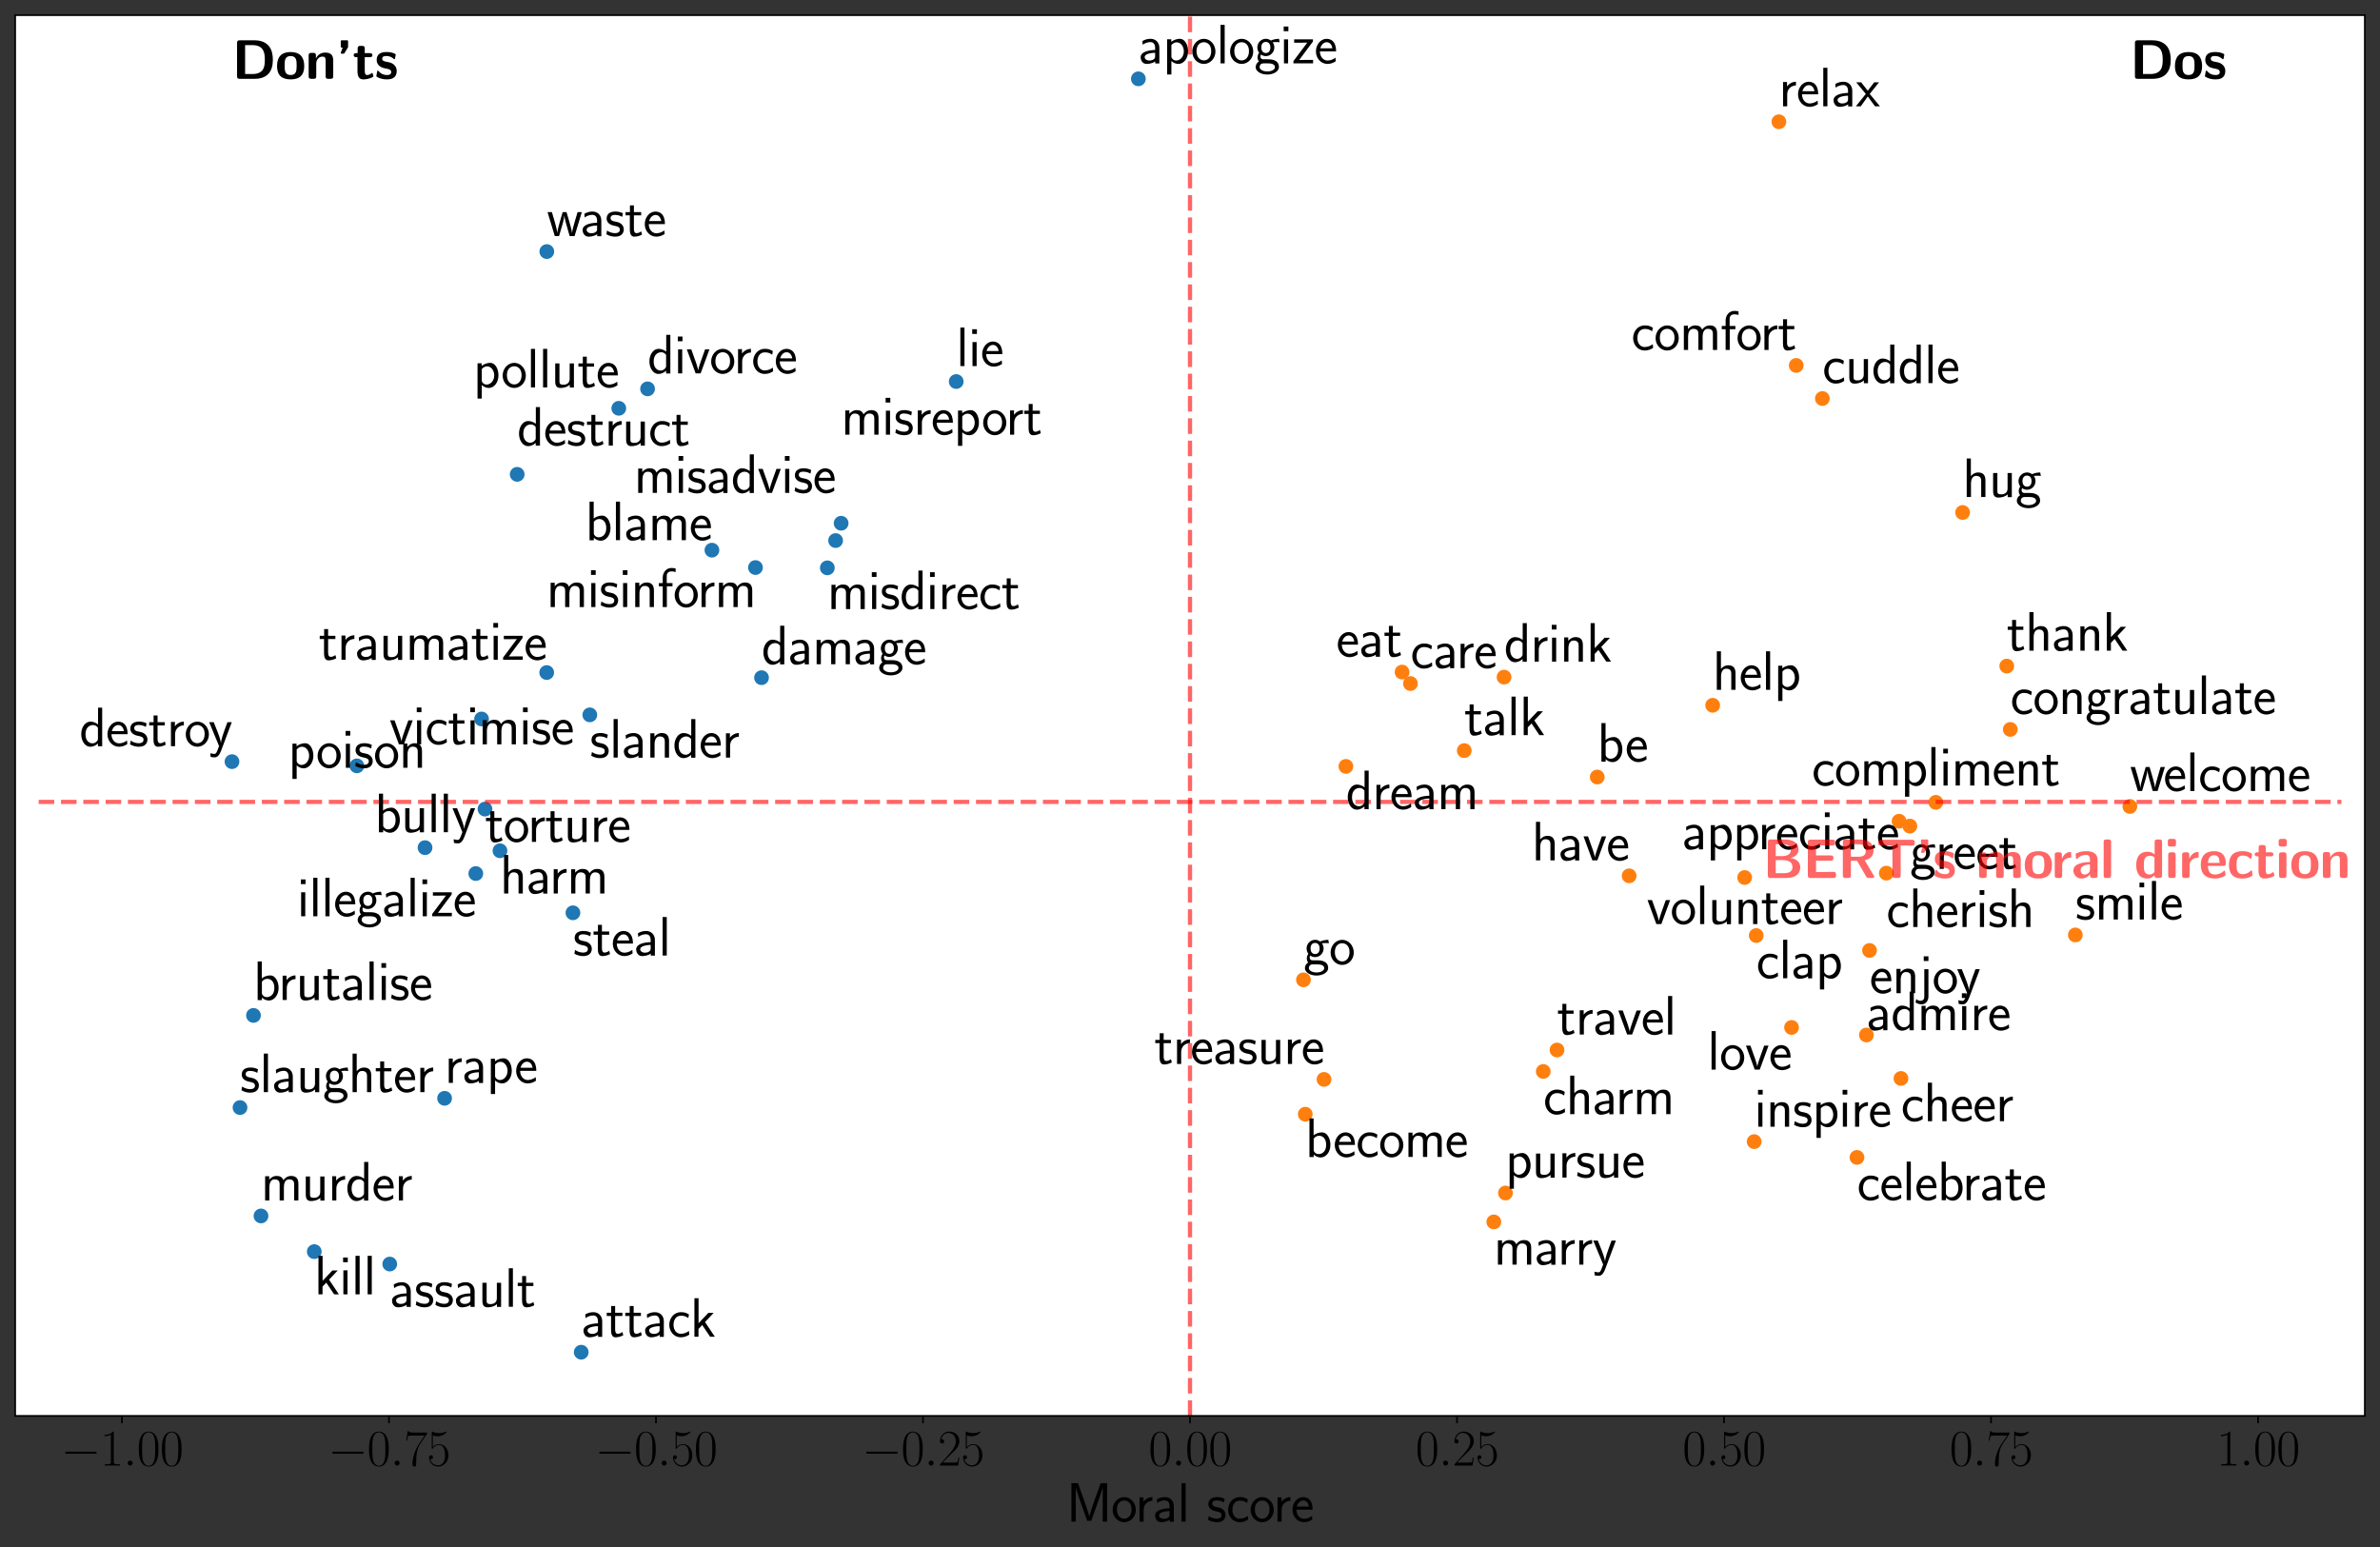 <?xml version="1.0" encoding="utf-8" standalone="no"?>
<!DOCTYPE svg PUBLIC "-//W3C//DTD SVG 1.1//EN"
  "http://www.w3.org/Graphics/SVG/1.1/DTD/svg11.dtd">
<svg xmlns:xlink="http://www.w3.org/1999/xlink" width="1130.4pt" height="734.962pt" viewBox="0 0 1130.4 734.962" xmlns="http://www.w3.org/2000/svg" version="1.1">
 <rect x="0" y="0" width="1130.4" height="734.962" fill="#333333" stroke="none"/>
 <defs>
  <style type="text/css">*{stroke-linejoin: round; stroke-linecap: butt}</style>
 </defs>
 <g id="figure_1">
  <g id="axes_1">
   <g id="patch_1">
    <path d="M 7.2 672.48 
L 1123.2 672.48 
L 1123.2 7.2 
L 7.2 7.2 
z
" style="fill: #ffffff"/>
   </g>
   <g id="PathCollection_1">
    <defs>
     <path id="C0_0_6fc534e7be" d="M 0 3 
C 0.796 3 1.559 2.684 2.121 2.121 
C 2.684 1.559 3 0.796 3 -0 
C 3 -0.796 2.684 -1.559 2.121 -2.121 
C 1.559 -2.684 0.796 -3 0 -3 
C -0.796 -3 -1.559 -2.684 -2.121 -2.121 
C -2.684 -1.559 -3 -0.796 -3 0 
C -3 0.796 -2.684 1.559 -2.121 2.121 
C -1.559 2.684 -0.796 3 0 3 
z
"/>
    </defs>
    <g clip-path="url(#p7ead179d8a)">
     <use xlink:href="#C0_0_6fc534e7be" x="307.57" y="184.686" style="fill: #1f77b4; stroke: #1f77b4"/>
    </g>
    <g clip-path="url(#p7ead179d8a)">
     <use xlink:href="#C0_0_6fc534e7be" x="149.266" y="594.47" style="fill: #1f77b4; stroke: #1f77b4"/>
    </g>
    <g clip-path="url(#p7ead179d8a)">
     <use xlink:href="#C0_0_6fc534e7be" x="669.901" y="324.654" style="fill: #ff7f0e; stroke: #ff7f0e"/>
    </g>
    <g clip-path="url(#p7ead179d8a)">
     <use xlink:href="#C0_0_6fc534e7be" x="259.715" y="119.484" style="fill: #1f77b4; stroke: #1f77b4"/>
    </g>
    <g clip-path="url(#p7ead179d8a)">
     <use xlink:href="#C0_0_6fc534e7be" x="276.053" y="642.24" style="fill: #1f77b4; stroke: #1f77b4"/>
    </g>
    <g clip-path="url(#p7ead179d8a)">
     <use xlink:href="#C0_0_6fc534e7be" x="110.185" y="361.749" style="fill: #1f77b4; stroke: #1f77b4"/>
    </g>
    <g clip-path="url(#p7ead179d8a)">
     <use xlink:href="#C0_0_6fc534e7be" x="813.451" y="334.979" style="fill: #ff7f0e; stroke: #ff7f0e"/>
    </g>
    <g clip-path="url(#p7ead179d8a)">
     <use xlink:href="#C0_0_6fc534e7be" x="907.108" y="392.367" style="fill: #ff7f0e; stroke: #ff7f0e"/>
    </g>
    <g clip-path="url(#p7ead179d8a)">
     <use xlink:href="#C0_0_6fc534e7be" x="881.982" y="549.723" style="fill: #ff7f0e; stroke: #ff7f0e"/>
    </g>
    <g clip-path="url(#p7ead179d8a)">
     <use xlink:href="#C0_0_6fc534e7be" x="245.64" y="225.292" style="fill: #1f77b4; stroke: #1f77b4"/>
    </g>
    <g clip-path="url(#p7ead179d8a)">
     <use xlink:href="#C0_0_6fc534e7be" x="665.921" y="319.207" style="fill: #ff7f0e; stroke: #ff7f0e"/>
    </g>
    <g clip-path="url(#p7ead179d8a)">
     <use xlink:href="#C0_0_6fc534e7be" x="985.701" y="444.058" style="fill: #ff7f0e; stroke: #ff7f0e"/>
    </g>
    <g clip-path="url(#p7ead179d8a)">
     <use xlink:href="#C0_0_6fc534e7be" x="758.619" y="369.054" style="fill: #ff7f0e; stroke: #ff7f0e"/>
    </g>
    <g clip-path="url(#p7ead179d8a)">
     <use xlink:href="#C0_0_6fc534e7be" x="123.964" y="577.523" style="fill: #1f77b4; stroke: #1f77b4"/>
    </g>
    <g clip-path="url(#p7ead179d8a)">
     <use xlink:href="#C0_0_6fc534e7be" x="833.152" y="542.216" style="fill: #ff7f0e; stroke: #ff7f0e"/>
    </g>
    <g clip-path="url(#p7ead179d8a)">
     <use xlink:href="#C0_0_6fc534e7be" x="228.719" y="341.49" style="fill: #1f77b4; stroke: #1f77b4"/>
    </g>
    <g clip-path="url(#p7ead179d8a)">
     <use xlink:href="#C0_0_6fc534e7be" x="954.799" y="346.45" style="fill: #ff7f0e; stroke: #ff7f0e"/>
    </g>
    <g clip-path="url(#p7ead179d8a)">
     <use xlink:href="#C0_0_6fc534e7be" x="225.984" y="414.899" style="fill: #1f77b4; stroke: #1f77b4"/>
    </g>
    <g clip-path="url(#p7ead179d8a)">
     <use xlink:href="#C0_0_6fc534e7be" x="185.117" y="600.37" style="fill: #1f77b4; stroke: #1f77b4"/>
    </g>
    <g clip-path="url(#p7ead179d8a)">
     <use xlink:href="#C0_0_6fc534e7be" x="901.986" y="390.053" style="fill: #ff7f0e; stroke: #ff7f0e"/>
    </g>
    <g clip-path="url(#p7ead179d8a)">
     <use xlink:href="#C0_0_6fc534e7be" x="1011.6" y="383.033" style="fill: #ff7f0e; stroke: #ff7f0e"/>
    </g>
    <g clip-path="url(#p7ead179d8a)">
     <use xlink:href="#C0_0_6fc534e7be" x="953.127" y="316.362" style="fill: #ff7f0e; stroke: #ff7f0e"/>
    </g>
    <g clip-path="url(#p7ead179d8a)">
     <use xlink:href="#C0_0_6fc534e7be" x="886.466" y="491.566" style="fill: #ff7f0e; stroke: #ff7f0e"/>
    </g>
    <g clip-path="url(#p7ead179d8a)">
     <use xlink:href="#C0_0_6fc534e7be" x="201.871" y="402.601" style="fill: #1f77b4; stroke: #1f77b4"/>
    </g>
    <g clip-path="url(#p7ead179d8a)">
     <use xlink:href="#C0_0_6fc534e7be" x="902.876" y="512.22" style="fill: #ff7f0e; stroke: #ff7f0e"/>
    </g>
    <g clip-path="url(#p7ead179d8a)">
     <use xlink:href="#C0_0_6fc534e7be" x="619.085" y="465.381" style="fill: #ff7f0e; stroke: #ff7f0e"/>
    </g>
    <g clip-path="url(#p7ead179d8a)">
     <use xlink:href="#C0_0_6fc534e7be" x="358.815" y="269.559" style="fill: #1f77b4; stroke: #1f77b4"/>
    </g>
    <g clip-path="url(#p7ead179d8a)">
     <use xlink:href="#C0_0_6fc534e7be" x="120.391" y="482.281" style="fill: #1f77b4; stroke: #1f77b4"/>
    </g>
    <g clip-path="url(#p7ead179d8a)">
     <use xlink:href="#C0_0_6fc534e7be" x="628.854" y="512.662" style="fill: #ff7f0e; stroke: #ff7f0e"/>
    </g>
    <g clip-path="url(#p7ead179d8a)">
     <use xlink:href="#C0_0_6fc534e7be" x="887.95" y="451.427" style="fill: #ff7f0e; stroke: #ff7f0e"/>
    </g>
    <g clip-path="url(#p7ead179d8a)">
     <use xlink:href="#C0_0_6fc534e7be" x="114" y="526.047" style="fill: #1f77b4; stroke: #1f77b4"/>
    </g>
    <g clip-path="url(#p7ead179d8a)">
     <use xlink:href="#C0_0_6fc534e7be" x="280.133" y="339.53" style="fill: #1f77b4; stroke: #1f77b4"/>
    </g>
    <g clip-path="url(#p7ead179d8a)">
     <use xlink:href="#C0_0_6fc534e7be" x="211.165" y="521.651" style="fill: #1f77b4; stroke: #1f77b4"/>
    </g>
    <g clip-path="url(#p7ead179d8a)">
     <use xlink:href="#C0_0_6fc534e7be" x="399.503" y="248.516" style="fill: #1f77b4; stroke: #1f77b4"/>
    </g>
    <g clip-path="url(#p7ead179d8a)">
     <use xlink:href="#C0_0_6fc534e7be" x="272.12" y="433.545" style="fill: #1f77b4; stroke: #1f77b4"/>
    </g>
    <g clip-path="url(#p7ead179d8a)">
     <use xlink:href="#C0_0_6fc534e7be" x="853.137" y="173.564" style="fill: #ff7f0e; stroke: #ff7f0e"/>
    </g>
    <g clip-path="url(#p7ead179d8a)">
     <use xlink:href="#C0_0_6fc534e7be" x="338.135" y="261.305" style="fill: #1f77b4; stroke: #1f77b4"/>
    </g>
    <g clip-path="url(#p7ead179d8a)">
     <use xlink:href="#C0_0_6fc534e7be" x="619.951" y="529.197" style="fill: #ff7f0e; stroke: #ff7f0e"/>
    </g>
    <g clip-path="url(#p7ead179d8a)">
     <use xlink:href="#C0_0_6fc534e7be" x="895.934" y="414.708" style="fill: #ff7f0e; stroke: #ff7f0e"/>
    </g>
    <g clip-path="url(#p7ead179d8a)">
     <use xlink:href="#C0_0_6fc534e7be" x="714.362" y="321.604" style="fill: #ff7f0e; stroke: #ff7f0e"/>
    </g>
    <g clip-path="url(#p7ead179d8a)">
     <use xlink:href="#C0_0_6fc534e7be" x="540.677" y="37.44" style="fill: #1f77b4; stroke: #1f77b4"/>
    </g>
    <g clip-path="url(#p7ead179d8a)">
     <use xlink:href="#C0_0_6fc534e7be" x="454.166" y="181.213" style="fill: #1f77b4; stroke: #1f77b4"/>
    </g>
    <g clip-path="url(#p7ead179d8a)">
     <use xlink:href="#C0_0_6fc534e7be" x="169.511" y="363.753" style="fill: #1f77b4; stroke: #1f77b4"/>
    </g>
    <g clip-path="url(#p7ead179d8a)">
     <use xlink:href="#C0_0_6fc534e7be" x="396.884" y="256.743" style="fill: #1f77b4; stroke: #1f77b4"/>
    </g>
    <g clip-path="url(#p7ead179d8a)">
     <use xlink:href="#C0_0_6fc534e7be" x="834.134" y="444.335" style="fill: #ff7f0e; stroke: #ff7f0e"/>
    </g>
    <g clip-path="url(#p7ead179d8a)">
     <use xlink:href="#C0_0_6fc534e7be" x="715.032" y="566.63" style="fill: #ff7f0e; stroke: #ff7f0e"/>
    </g>
    <g clip-path="url(#p7ead179d8a)">
     <use xlink:href="#C0_0_6fc534e7be" x="293.897" y="193.927" style="fill: #1f77b4; stroke: #1f77b4"/>
    </g>
    <g clip-path="url(#p7ead179d8a)">
     <use xlink:href="#C0_0_6fc534e7be" x="739.522" y="498.7" style="fill: #ff7f0e; stroke: #ff7f0e"/>
    </g>
    <g clip-path="url(#p7ead179d8a)">
     <use xlink:href="#C0_0_6fc534e7be" x="392.951" y="269.703" style="fill: #1f77b4; stroke: #1f77b4"/>
    </g>
    <g clip-path="url(#p7ead179d8a)">
     <use xlink:href="#C0_0_6fc534e7be" x="773.78" y="415.987" style="fill: #ff7f0e; stroke: #ff7f0e"/>
    </g>
    <g clip-path="url(#p7ead179d8a)">
     <use xlink:href="#C0_0_6fc534e7be" x="709.494" y="580.351" style="fill: #ff7f0e; stroke: #ff7f0e"/>
    </g>
    <g clip-path="url(#p7ead179d8a)">
     <use xlink:href="#C0_0_6fc534e7be" x="932.15" y="243.407" style="fill: #ff7f0e; stroke: #ff7f0e"/>
    </g>
    <g clip-path="url(#p7ead179d8a)">
     <use xlink:href="#C0_0_6fc534e7be" x="919.431" y="381.082" style="fill: #ff7f0e; stroke: #ff7f0e"/>
    </g>
    <g clip-path="url(#p7ead179d8a)">
     <use xlink:href="#C0_0_6fc534e7be" x="865.553" y="189.286" style="fill: #ff7f0e; stroke: #ff7f0e"/>
    </g>
    <g clip-path="url(#p7ead179d8a)">
     <use xlink:href="#C0_0_6fc534e7be" x="639.25" y="364.001" style="fill: #ff7f0e; stroke: #ff7f0e"/>
    </g>
    <g clip-path="url(#p7ead179d8a)">
     <use xlink:href="#C0_0_6fc534e7be" x="732.98" y="508.893" style="fill: #ff7f0e; stroke: #ff7f0e"/>
    </g>
    <g clip-path="url(#p7ead179d8a)">
     <use xlink:href="#C0_0_6fc534e7be" x="850.912" y="487.993" style="fill: #ff7f0e; stroke: #ff7f0e"/>
    </g>
    <g clip-path="url(#p7ead179d8a)">
     <use xlink:href="#C0_0_6fc534e7be" x="695.468" y="356.499" style="fill: #ff7f0e; stroke: #ff7f0e"/>
    </g>
    <g clip-path="url(#p7ead179d8a)">
     <use xlink:href="#C0_0_6fc534e7be" x="844.893" y="57.829" style="fill: #ff7f0e; stroke: #ff7f0e"/>
    </g>
    <g clip-path="url(#p7ead179d8a)">
     <use xlink:href="#C0_0_6fc534e7be" x="828.637" y="416.783" style="fill: #ff7f0e; stroke: #ff7f0e"/>
    </g>
    <g clip-path="url(#p7ead179d8a)">
     <use xlink:href="#C0_0_6fc534e7be" x="237.463" y="404.079" style="fill: #1f77b4; stroke: #1f77b4"/>
    </g>
    <g clip-path="url(#p7ead179d8a)">
     <use xlink:href="#C0_0_6fc534e7be" x="230.353" y="384.281" style="fill: #1f77b4; stroke: #1f77b4"/>
    </g>
    <g clip-path="url(#p7ead179d8a)">
     <use xlink:href="#C0_0_6fc534e7be" x="259.661" y="319.435" style="fill: #1f77b4; stroke: #1f77b4"/>
    </g>
    <g clip-path="url(#p7ead179d8a)">
     <use xlink:href="#C0_0_6fc534e7be" x="361.692" y="321.868" style="fill: #1f77b4; stroke: #1f77b4"/>
    </g>
   </g>
   <g id="matplotlib.axis_1">
    <g id="xtick_1">
     <g id="line2d_1">
      <defs>
       <path id="m885cd1d423" d="M 0 0 
L 0 3.5 
" style="stroke: #000000; stroke-width: 0.8"/>
      </defs>
      <g>
       <use xlink:href="#m885cd1d423" x="57.927" y="672.48" style="stroke: #000000; stroke-width: 0.8"/>
      </g>
     </g>
     <g id="text_1">
      <!-- $\mathdefault{−1.00}$ -->
      <g transform="translate(28.929 696.084) scale(0.24 -0.24)">
       <defs>
        <path id="CMSY10-0" d="M 4218 1472 
C 4326 1472 4442 1472 4442 1600 
C 4442 1728 4326 1728 4218 1728 
L 755 1728 
C 646 1728 531 1728 531 1600 
C 531 1472 646 1472 755 1472 
L 4218 1472 
z
" transform="scale(0.016)"/>
        <path id="CMR17-31" d="M 1702 4083 
C 1702 4217 1696 4224 1606 4224 
C 1357 3927 979 3833 621 3820 
C 602 3820 570 3820 563 3808 
C 557 3795 557 3782 557 3648 
C 755 3648 1088 3686 1344 3839 
L 1344 467 
C 1344 243 1331 166 781 166 
L 589 166 
L 589 0 
C 896 6 1216 12 1523 12 
C 1830 12 2150 6 2458 0 
L 2458 166 
L 2266 166 
C 1715 166 1702 236 1702 467 
L 1702 4083 
z
" transform="scale(0.016)"/>
        <path id="CMMI12-3a" d="M 1178 307 
C 1178 492 1024 620 870 620 
C 685 620 557 467 557 313 
C 557 128 710 0 864 0 
C 1050 0 1178 153 1178 307 
z
" transform="scale(0.016)"/>
        <path id="CMR17-30" d="M 2688 2038 
C 2688 2430 2682 3099 2413 3613 
C 2176 4063 1798 4224 1466 4224 
C 1158 4224 768 4082 525 3620 
C 269 3137 243 2539 243 2038 
C 243 1671 250 1112 448 623 
C 723 -39 1216 -128 1466 -128 
C 1760 -128 2208 -7 2470 604 
C 2662 1048 2688 1568 2688 2038 
z
M 1466 -26 
C 1056 -26 813 328 723 816 
C 653 1196 653 1749 653 2109 
C 653 2604 653 3015 736 3407 
C 858 3954 1216 4121 1466 4121 
C 1728 4121 2067 3947 2189 3420 
C 2272 3054 2278 2623 2278 2109 
C 2278 1691 2278 1176 2202 797 
C 2067 96 1690 -26 1466 -26 
z
" transform="scale(0.016)"/>
       </defs>
       <use xlink:href="#CMSY10-0" transform="scale(0.996)"/>
       <use xlink:href="#CMR17-31" transform="translate(77.487 0) scale(0.996)"/>
       <use xlink:href="#CMMI12-3a" transform="translate(123.178 0) scale(0.996)"/>
       <use xlink:href="#CMR17-30" transform="translate(150.275 0) scale(0.996)"/>
       <use xlink:href="#CMR17-30" transform="translate(195.966 0) scale(0.996)"/>
      </g>
     </g>
    </g>
    <g id="xtick_2">
     <g id="line2d_2">
      <g>
       <use xlink:href="#m885cd1d423" x="184.745" y="672.48" style="stroke: #000000; stroke-width: 0.8"/>
      </g>
     </g>
     <g id="text_2">
      <!-- $\mathdefault{−0.75}$ -->
      <g transform="translate(155.747 696.084) scale(0.24 -0.24)">
       <defs>
        <path id="CMR17-37" d="M 2886 3955 
L 2886 4096 
L 1382 4096 
C 634 4096 621 4166 595 4288 
L 480 4288 
L 294 3104 
L 410 3104 
C 429 3226 474 3552 550 3673 
C 589 3724 1062 3724 1171 3724 
L 2579 3724 
L 1869 2670 
C 1395 1961 1069 1003 1069 166 
C 1069 89 1069 -128 1299 -128 
C 1530 -128 1530 89 1530 172 
L 1530 466 
C 1530 1514 1709 2204 2003 2644 
L 2886 3955 
z
" transform="scale(0.016)"/>
        <path id="CMR17-35" d="M 730 3750 
C 794 3724 1056 3641 1325 3641 
C 1920 3641 2246 3961 2432 4140 
C 2432 4191 2432 4224 2394 4224 
C 2387 4224 2374 4224 2323 4198 
C 2099 4102 1837 4032 1517 4032 
C 1325 4032 1037 4055 723 4191 
C 653 4224 640 4224 634 4224 
C 602 4224 595 4217 595 4090 
L 595 2231 
C 595 2113 595 2080 659 2080 
C 691 2080 704 2093 736 2139 
C 941 2435 1222 2560 1542 2560 
C 1766 2560 2246 2415 2246 1293 
C 2246 1087 2246 716 2054 422 
C 1894 159 1645 25 1370 25 
C 947 25 518 319 403 812 
C 429 806 480 793 506 793 
C 589 793 749 838 749 1036 
C 749 1209 627 1280 506 1280 
C 358 1280 262 1190 262 1011 
C 262 454 704 -128 1382 -128 
C 2042 -128 2669 441 2669 1267 
C 2669 2054 2170 2662 1549 2662 
C 1222 2662 947 2540 730 2304 
L 730 3750 
z
" transform="scale(0.016)"/>
       </defs>
       <use xlink:href="#CMSY10-0" transform="scale(0.996)"/>
       <use xlink:href="#CMR17-30" transform="translate(77.487 0) scale(0.996)"/>
       <use xlink:href="#CMMI12-3a" transform="translate(123.178 0) scale(0.996)"/>
       <use xlink:href="#CMR17-37" transform="translate(150.275 0) scale(0.996)"/>
       <use xlink:href="#CMR17-35" transform="translate(195.966 0) scale(0.996)"/>
      </g>
     </g>
    </g>
    <g id="xtick_3">
     <g id="line2d_3">
      <g>
       <use xlink:href="#m885cd1d423" x="311.564" y="672.48" style="stroke: #000000; stroke-width: 0.8"/>
      </g>
     </g>
     <g id="text_3">
      <!-- $\mathdefault{−0.50}$ -->
      <g transform="translate(282.565 696.084) scale(0.24 -0.24)">
       <use xlink:href="#CMSY10-0" transform="scale(0.996)"/>
       <use xlink:href="#CMR17-30" transform="translate(77.487 0) scale(0.996)"/>
       <use xlink:href="#CMMI12-3a" transform="translate(123.178 0) scale(0.996)"/>
       <use xlink:href="#CMR17-35" transform="translate(150.275 0) scale(0.996)"/>
       <use xlink:href="#CMR17-30" transform="translate(195.966 0) scale(0.996)"/>
      </g>
     </g>
    </g>
    <g id="xtick_4">
     <g id="line2d_4">
      <g>
       <use xlink:href="#m885cd1d423" x="438.382" y="672.48" style="stroke: #000000; stroke-width: 0.8"/>
      </g>
     </g>
     <g id="text_4">
      <!-- $\mathdefault{−0.25}$ -->
      <g transform="translate(409.383 696.084) scale(0.24 -0.24)">
       <defs>
        <path id="CMR17-32" d="M 2669 990 
L 2554 990 
C 2490 537 2438 460 2413 422 
C 2381 371 1920 371 1830 371 
L 602 371 
C 832 620 1280 1073 1824 1596 
C 2214 1966 2669 2400 2669 3033 
C 2669 3788 2067 4224 1395 4224 
C 691 4224 262 3603 262 3027 
C 262 2777 448 2745 525 2745 
C 589 2745 781 2783 781 3007 
C 781 3206 614 3264 525 3264 
C 486 3264 448 3257 422 3244 
C 544 3788 915 4057 1306 4057 
C 1862 4057 2227 3616 2227 3033 
C 2227 2477 1901 1998 1536 1583 
L 262 147 
L 262 0 
L 2515 0 
L 2669 990 
z
" transform="scale(0.016)"/>
       </defs>
       <use xlink:href="#CMSY10-0" transform="scale(0.996)"/>
       <use xlink:href="#CMR17-30" transform="translate(77.487 0) scale(0.996)"/>
       <use xlink:href="#CMMI12-3a" transform="translate(123.178 0) scale(0.996)"/>
       <use xlink:href="#CMR17-32" transform="translate(150.275 0) scale(0.996)"/>
       <use xlink:href="#CMR17-35" transform="translate(195.966 0) scale(0.996)"/>
      </g>
     </g>
    </g>
    <g id="xtick_5">
     <g id="line2d_5">
      <g>
       <use xlink:href="#m885cd1d423" x="565.2" y="672.48" style="stroke: #000000; stroke-width: 0.8"/>
      </g>
     </g>
     <g id="text_5">
      <!-- $\mathdefault{0.00}$ -->
      <g transform="translate(545.5 696.084) scale(0.24 -0.24)">
       <use xlink:href="#CMR17-30" transform="scale(0.996)"/>
       <use xlink:href="#CMMI12-3a" transform="translate(45.69 0) scale(0.996)"/>
       <use xlink:href="#CMR17-30" transform="translate(72.788 0) scale(0.996)"/>
       <use xlink:href="#CMR17-30" transform="translate(118.478 0) scale(0.996)"/>
      </g>
     </g>
    </g>
    <g id="xtick_6">
     <g id="line2d_6">
      <g>
       <use xlink:href="#m885cd1d423" x="692.018" y="672.48" style="stroke: #000000; stroke-width: 0.8"/>
      </g>
     </g>
     <g id="text_6">
      <!-- $\mathdefault{0.25}$ -->
      <g transform="translate(672.318 696.084) scale(0.24 -0.24)">
       <use xlink:href="#CMR17-30" transform="scale(0.996)"/>
       <use xlink:href="#CMMI12-3a" transform="translate(45.69 0) scale(0.996)"/>
       <use xlink:href="#CMR17-32" transform="translate(72.788 0) scale(0.996)"/>
       <use xlink:href="#CMR17-35" transform="translate(118.478 0) scale(0.996)"/>
      </g>
     </g>
    </g>
    <g id="xtick_7">
     <g id="line2d_7">
      <g>
       <use xlink:href="#m885cd1d423" x="818.836" y="672.48" style="stroke: #000000; stroke-width: 0.8"/>
      </g>
     </g>
     <g id="text_7">
      <!-- $\mathdefault{0.50}$ -->
      <g transform="translate(799.136 696.084) scale(0.24 -0.24)">
       <use xlink:href="#CMR17-30" transform="scale(0.996)"/>
       <use xlink:href="#CMMI12-3a" transform="translate(45.69 0) scale(0.996)"/>
       <use xlink:href="#CMR17-35" transform="translate(72.788 0) scale(0.996)"/>
       <use xlink:href="#CMR17-30" transform="translate(118.478 0) scale(0.996)"/>
      </g>
     </g>
    </g>
    <g id="xtick_8">
     <g id="line2d_8">
      <g>
       <use xlink:href="#m885cd1d423" x="945.655" y="672.48" style="stroke: #000000; stroke-width: 0.8"/>
      </g>
     </g>
     <g id="text_8">
      <!-- $\mathdefault{0.75}$ -->
      <g transform="translate(925.954 696.084) scale(0.24 -0.24)">
       <use xlink:href="#CMR17-30" transform="scale(0.996)"/>
       <use xlink:href="#CMMI12-3a" transform="translate(45.69 0) scale(0.996)"/>
       <use xlink:href="#CMR17-37" transform="translate(72.788 0) scale(0.996)"/>
       <use xlink:href="#CMR17-35" transform="translate(118.478 0) scale(0.996)"/>
      </g>
     </g>
    </g>
    <g id="xtick_9">
     <g id="line2d_9">
      <g>
       <use xlink:href="#m885cd1d423" x="1072.473" y="672.48" style="stroke: #000000; stroke-width: 0.8"/>
      </g>
     </g>
     <g id="text_9">
      <!-- $\mathdefault{1.00}$ -->
      <g transform="translate(1052.772 696.084) scale(0.24 -0.24)">
       <use xlink:href="#CMR17-31" transform="scale(0.996)"/>
       <use xlink:href="#CMMI12-3a" transform="translate(45.69 0) scale(0.996)"/>
       <use xlink:href="#CMR17-30" transform="translate(72.788 0) scale(0.996)"/>
       <use xlink:href="#CMR17-30" transform="translate(118.478 0) scale(0.996)"/>
      </g>
     </g>
    </g>
    <g id="text_10">
     <!-- Moral score -->
     <g transform="translate(506.505 722.723) scale(0.26 -0.26)">
      <defs>
       <path id="CMSS17-4d" d="M 3194 2373 
L 2886 1476 
C 2835 1311 2662 795 2624 592 
L 2618 592 
C 2598 719 2560 853 2458 1177 
C 2400 1368 2336 1565 2272 1743 
L 1325 4416 
L 576 4416 
L 576 0 
L 1075 0 
L 1075 3899 
L 1082 3899 
C 1082 3893 1139 3613 1530 2500 
L 2374 102 
L 2848 102 
L 3610 2233 
C 3661 2379 3821 2843 3891 3066 
C 3955 3257 4115 3728 4154 3912 
L 4160 3912 
L 4160 0 
L 4666 0 
L 4666 4416 
L 3923 4416 
L 3194 2373 
z
" transform="scale(0.016)"/>
       <path id="CMSS17-6f" d="M 2829 1356 
C 2829 2175 2221 2816 1504 2816 
C 768 2816 173 2156 173 1356 
C 173 544 787 -64 1498 -64 
C 2227 -64 2829 563 2829 1356 
z
M 1504 339 
C 1050 339 659 710 659 1407 
C 659 2150 1114 2425 1498 2425 
C 1914 2425 2342 2124 2342 1407 
C 2342 684 1926 339 1504 339 
z
" transform="scale(0.016)"/>
       <path id="CMSS17-72" d="M 954 1369 
C 954 1974 1395 2379 1958 2392 
L 1958 2816 
C 1549 2809 1165 2604 934 2270 
L 934 2783 
L 480 2783 
L 480 0 
L 954 0 
L 954 1369 
z
" transform="scale(0.016)"/>
       <path id="CMSS17-61" d="M 2406 1789 
C 2406 2399 1978 2816 1402 2816 
C 1120 2816 813 2764 461 2559 
L 499 2133 
C 659 2250 934 2438 1395 2438 
C 1722 2438 1920 2185 1920 1782 
L 1920 1536 
C 896 1504 256 1209 256 711 
C 256 452 416 -64 947 -64 
C 1043 -64 1562 -52 1933 224 
L 1933 -13 
L 2406 -13 
L 2406 1789 
z
M 1920 824 
C 1920 711 1920 559 1728 446 
C 1562 339 1350 326 1261 326 
C 941 326 723 503 723 723 
C 723 1165 1722 1209 1920 1216 
L 1920 824 
z
" transform="scale(0.016)"/>
       <path id="CMSS17-6c" d="M 947 4416 
L 474 4416 
L 474 0 
L 947 0 
L 947 4416 
z
" transform="scale(0.016)"/>
       <path id="CMSS17-73" d="M 2061 2623 
C 1683 2803 1389 2816 1197 2816 
C 742 2816 198 2655 198 2009 
C 198 1363 902 1222 1094 1183 
C 1389 1126 1715 1062 1715 742 
C 1715 339 1254 339 1171 339 
C 915 339 563 409 243 639 
L 166 211 
C 531 0 883 -64 1178 -64 
C 1965 -64 2163 416 2163 780 
C 2163 1094 1984 1305 1862 1401 
C 1651 1567 1574 1587 1050 1695 
C 960 1708 646 1779 646 2067 
C 646 2431 1050 2431 1139 2431 
C 1555 2431 1811 2303 1984 2207 
L 2061 2623 
z
" transform="scale(0.016)"/>
       <path id="CMSS17-63" d="M 2464 2540 
C 2464 2585 2170 2713 2093 2739 
C 1882 2816 1613 2816 1542 2816 
C 710 2816 211 2092 211 1363 
C 211 595 768 -64 1517 -64 
C 1946 -64 2253 76 2502 243 
L 2464 665 
C 2189 454 1869 339 1523 339 
C 1024 339 698 774 698 1369 
C 698 1830 909 2412 1549 2412 
C 1901 2412 2099 2342 2394 2143 
L 2464 2540 
z
" transform="scale(0.016)"/>
       <path id="CMSS17-65" d="M 2502 1375 
C 2502 1587 2490 2001 2285 2347 
C 2061 2713 1696 2816 1421 2816 
C 755 2816 192 2184 192 1363 
C 192 579 774 -64 1510 -64 
C 1798 -64 2150 19 2470 249 
C 2470 275 2458 414 2451 421 
C 2451 433 2432 629 2432 655 
C 2125 408 1773 326 1517 326 
C 1107 326 666 667 646 1375 
L 2502 1375 
z
M 698 1728 
C 781 2086 1062 2425 1421 2425 
C 1517 2425 1965 2412 2080 1728 
L 698 1728 
z
" transform="scale(0.016)"/>
      </defs>
      <use xlink:href="#CMSS17-4d" transform="scale(0.996)"/>
      <use xlink:href="#CMSS17-6f" transform="translate(81.676 0) scale(0.996)"/>
      <use xlink:href="#CMSS17-72" transform="translate(125.917 0) scale(0.996)"/>
      <use xlink:href="#CMSS17-61" transform="translate(157.827 0) scale(0.996)"/>
      <use xlink:href="#CMSS17-6c" transform="translate(202.749 0) scale(0.996)"/>
      <use xlink:href="#CMSS17-73" transform="translate(256.159 0) scale(0.996)"/>
      <use xlink:href="#CMSS17-63" transform="translate(292.072 0) scale(0.996)"/>
      <use xlink:href="#CMSS17-6f" transform="translate(333.711 0) scale(0.996)"/>
      <use xlink:href="#CMSS17-72" transform="translate(377.952 0) scale(0.996)"/>
      <use xlink:href="#CMSS17-65" transform="translate(409.862 0) scale(0.996)"/>
     </g>
    </g>
   </g>
   <g id="line2d_10">
    <path d="M 565.2 672.48 
L 565.2 7.2 
" clip-path="url(#p7ead179d8a)" style="fill: none; stroke-dasharray: 7.4,3.2; stroke-dashoffset: 0; stroke: #ff0000; stroke-opacity: 0.6; stroke-width: 2"/>
   </g>
   <g id="line2d_11">
    <path d="M 18.36 380.874 
L 1112.04 380.874 
" clip-path="url(#p7ead179d8a)" style="fill: none; stroke-dasharray: 7.4,3.2; stroke-dashoffset: 0; stroke: #ff0000; stroke-opacity: 0.6; stroke-width: 2"/>
   </g>
   <g id="patch_2">
    <path d="M 7.2 672.48 
L 7.2 7.2 
" style="fill: none; stroke: #000000; stroke-width: 0.8; stroke-linejoin: miter; stroke-linecap: square"/>
   </g>
   <g id="patch_3">
    <path d="M 1123.2 672.48 
L 1123.2 7.2 
" style="fill: none; stroke: #000000; stroke-width: 0.8; stroke-linejoin: miter; stroke-linecap: square"/>
   </g>
   <g id="patch_4">
    <path d="M 7.2 672.48 
L 1123.2 672.48 
" style="fill: none; stroke: #000000; stroke-width: 0.8; stroke-linejoin: miter; stroke-linecap: square"/>
   </g>
   <g id="patch_5">
    <path d="M 7.2 7.2 
L 1123.2 7.2 
" style="fill: none; stroke: #000000; stroke-width: 0.8; stroke-linejoin: miter; stroke-linecap: square"/>
   </g>
   <g id="text_11">
    <!-- divorce -->
    <g transform="translate(307.57 177.345) scale(0.26 -0.26)">
     <defs>
      <path id="CMSS17-64" d="M 2611 4416 
L 2138 4416 
L 2138 2495 
C 1939 2662 1613 2816 1254 2816 
C 672 2816 211 2179 211 1375 
C 211 572 666 -64 1235 -64 
C 1677 -64 1971 172 2125 307 
L 2125 -13 
L 2611 -13 
L 2611 4416 
z
M 2125 851 
C 2125 760 2125 663 1926 488 
C 1798 378 1645 326 1498 326 
C 1152 326 698 585 698 1369 
C 698 2185 1210 2425 1562 2425 
C 1798 2425 1990 2308 2125 2114 
L 2125 851 
z
" transform="scale(0.016)"/>
      <path id="CMSS17-69" d="M 979 4224 
L 442 4224 
L 442 3686 
L 979 3686 
L 979 4224 
z
M 947 2752 
L 474 2752 
L 474 0 
L 947 0 
L 947 2752 
z
" transform="scale(0.016)"/>
      <path id="CMSS17-76" d="M 2675 2752 
L 2176 2752 
L 1747 1555 
C 1613 1164 1421 627 1389 352 
L 1382 352 
C 1370 467 1318 633 1286 748 
C 1248 889 1197 1056 1158 1171 
L 595 2752 
L 83 2752 
L 1094 0 
L 1664 0 
L 2675 2752 
z
" transform="scale(0.016)"/>
     </defs>
     <use xlink:href="#CMSS17-64" transform="scale(0.996)"/>
     <use xlink:href="#CMSS17-69" transform="translate(48.205 0) scale(0.996)"/>
     <use xlink:href="#CMSS17-76" transform="translate(70.386 0) scale(0.996)"/>
     <use xlink:href="#CMSS17-6f" transform="translate(113.386 0) scale(0.996)"/>
     <use xlink:href="#CMSS17-72" transform="translate(157.627 0) scale(0.996)"/>
     <use xlink:href="#CMSS17-63" transform="translate(189.537 0) scale(0.996)"/>
     <use xlink:href="#CMSS17-65" transform="translate(231.176 0) scale(0.996)"/>
    </g>
   </g>
   <g id="text_12">
    <!-- kill -->
    <g transform="translate(149.266 614.761) scale(0.26 -0.26)">
     <defs>
      <path id="CMSS17-6b" d="M 1696 1686 
L 2688 2735 
L 2074 2735 
L 954 1552 
L 954 4416 
L 480 4416 
L 480 0 
L 947 0 
L 947 891 
L 1376 1342 
L 2278 0 
L 2822 0 
L 1696 1686 
z
" transform="scale(0.016)"/>
     </defs>
     <use xlink:href="#CMSS17-6b" transform="scale(0.996)"/>
     <use xlink:href="#CMSS17-69" transform="translate(45.602 0) scale(0.996)"/>
     <use xlink:href="#CMSS17-6c" transform="translate(67.783 0) scale(0.996)"/>
     <use xlink:href="#CMSS17-6c" transform="translate(89.964 0) scale(0.996)"/>
    </g>
   </g>
   <g id="text_13">
    <!-- care -->
    <g transform="translate(669.901 317.313) scale(0.26 -0.26)">
     <use xlink:href="#CMSS17-63" transform="scale(0.996)"/>
     <use xlink:href="#CMSS17-61" transform="translate(41.639 0) scale(0.996)"/>
     <use xlink:href="#CMSS17-72" transform="translate(83.958 0) scale(0.996)"/>
     <use xlink:href="#CMSS17-65" transform="translate(115.868 0) scale(0.996)"/>
    </g>
   </g>
   <g id="text_14">
    <!-- waste -->
    <g transform="translate(259.715 112.143) scale(0.26 -0.26)">
     <defs>
      <path id="CMSS17-77" d="M 4013 2752 
L 3526 2752 
L 3187 1600 
C 3117 1356 2918 684 2893 371 
L 2886 371 
C 2874 563 2765 1024 2586 1632 
L 2259 2752 
L 1818 2752 
L 1498 1657 
C 1338 1100 1216 627 1203 371 
L 1197 371 
C 1171 748 909 1632 870 1772 
L 582 2752 
L 83 2752 
L 915 0 
L 1402 0 
C 1734 1100 1990 1952 2010 2380 
C 2022 2169 2131 1715 2195 1491 
L 2618 0 
L 3181 0 
L 4013 2752 
z
" transform="scale(0.016)"/>
      <path id="CMSS17-74" d="M 1069 2380 
L 1901 2380 
L 1901 2752 
L 1069 2752 
L 1069 3520 
L 614 3520 
L 614 2752 
L 109 2752 
L 109 2380 
L 602 2380 
L 602 751 
C 602 384 685 -64 1107 -64 
C 1427 -64 1722 25 2003 172 
L 1901 551 
C 1747 416 1562 339 1363 339 
C 1082 339 1069 699 1069 860 
L 1069 2380 
z
" transform="scale(0.016)"/>
     </defs>
     <use xlink:href="#CMSS17-77" transform="scale(0.996)"/>
     <use xlink:href="#CMSS17-61" transform="translate(61.217 0) scale(0.996)"/>
     <use xlink:href="#CMSS17-73" transform="translate(106.139 0) scale(0.996)"/>
     <use xlink:href="#CMSS17-74" transform="translate(142.053 0) scale(0.996)"/>
     <use xlink:href="#CMSS17-65" transform="translate(175.884 0) scale(0.996)"/>
    </g>
   </g>
   <g id="text_15">
    <!-- attack -->
    <g transform="translate(276.053 634.899) scale(0.26 -0.26)">
     <use xlink:href="#CMSS17-61" transform="scale(0.996)"/>
     <use xlink:href="#CMSS17-74" transform="translate(44.922 0) scale(0.996)"/>
     <use xlink:href="#CMSS17-74" transform="translate(78.753 0) scale(0.996)"/>
     <use xlink:href="#CMSS17-61" transform="translate(112.585 0) scale(0.996)"/>
     <use xlink:href="#CMSS17-63" transform="translate(157.507 0) scale(0.996)"/>
     <use xlink:href="#CMSS17-6b" transform="translate(199.146 0) scale(0.996)"/>
    </g>
   </g>
   <g id="text_16">
    <!-- destroy -->
    <g transform="translate(37.713 354.408) scale(0.26 -0.26)">
     <defs>
      <path id="CMSS17-79" d="M 2675 2752 
L 2176 2752 
C 1632 1293 1446 701 1434 383 
L 1427 383 
C 1408 695 1126 1459 902 2006 
L 602 2752 
L 83 2752 
L 1216 14 
C 1146 -177 1043 -464 1011 -527 
C 870 -884 774 -884 672 -884 
C 646 -884 442 -877 211 -807 
L 250 -1229 
C 410 -1261 570 -1280 685 -1280 
C 845 -1280 1165 -1280 1459 -495 
L 2675 2752 
z
" transform="scale(0.016)"/>
     </defs>
     <use xlink:href="#CMSS17-64" transform="scale(0.996)"/>
     <use xlink:href="#CMSS17-65" transform="translate(48.205 0) scale(0.996)"/>
     <use xlink:href="#CMSS17-73" transform="translate(89.844 0) scale(0.996)"/>
     <use xlink:href="#CMSS17-74" transform="translate(125.757 0) scale(0.996)"/>
     <use xlink:href="#CMSS17-72" transform="translate(159.589 0) scale(0.996)"/>
     <use xlink:href="#CMSS17-6f" transform="translate(191.499 0) scale(0.996)"/>
     <use xlink:href="#CMSS17-79" transform="translate(235.74 0) scale(0.996)"/>
    </g>
   </g>
   <g id="text_17">
    <!-- help -->
    <g transform="translate(813.451 327.638) scale(0.26 -0.26)">
     <defs>
      <path id="CMSS17-68" d="M 2618 1878 
C 2618 2283 2522 2816 1798 2816 
C 1395 2816 1133 2617 947 2399 
L 947 4416 
L 474 4416 
L 474 0 
L 960 0 
L 960 1556 
C 960 1962 1114 2425 1549 2425 
C 2112 2425 2131 2045 2131 1826 
L 2131 0 
L 2618 0 
L 2618 1878 
z
" transform="scale(0.016)"/>
      <path id="CMSS17-70" d="M 966 275 
C 1178 70 1466 -64 1773 -64 
C 2368 -64 2880 553 2880 1382 
C 2880 2147 2496 2816 1946 2816 
C 1626 2816 1242 2700 954 2470 
L 954 2764 
L 480 2764 
L 480 -1280 
L 966 -1280 
L 966 275 
z
M 966 2088 
C 1018 2166 1235 2412 1587 2412 
C 2035 2412 2394 1946 2394 1382 
C 2394 741 1958 326 1530 326 
C 1402 326 1267 358 1139 468 
C 966 624 966 721 966 812 
L 966 2088 
z
" transform="scale(0.016)"/>
     </defs>
     <use xlink:href="#CMSS17-68" transform="scale(0.996)"/>
     <use xlink:href="#CMSS17-65" transform="translate(48.205 0) scale(0.996)"/>
     <use xlink:href="#CMSS17-6c" transform="translate(89.844 0) scale(0.996)"/>
     <use xlink:href="#CMSS17-70" transform="translate(112.024 0) scale(0.996)"/>
    </g>
   </g>
   <g id="text_18">
    <!-- greet -->
    <g transform="translate(907.108 412.657) scale(0.26 -0.26)">
     <defs>
      <path id="CMSS17-67" d="M 2848 2816 
C 2483 2809 2170 2739 1914 2617 
C 1702 2783 1485 2816 1338 2816 
C 781 2816 358 2356 358 1824 
C 358 1481 550 1222 563 1209 
C 448 1049 384 876 384 684 
C 384 460 474 300 544 211 
C 211 6 166 -308 166 -429 
C 166 -896 749 -1280 1498 -1280 
C 2253 -1280 2835 -896 2835 -423 
C 2835 460 1856 467 1587 467 
L 1069 467 
C 973 467 717 467 717 793 
C 717 921 774 1004 781 1011 
C 877 940 1075 832 1338 832 
C 1869 832 2310 1279 2310 1824 
C 2310 2128 2170 2349 2112 2425 
L 2131 2425 
C 2150 2425 2419 2444 2515 2444 
C 2720 2444 2739 2438 2918 2419 
L 2848 2816 
z
M 1338 1184 
C 1120 1184 813 1317 813 1824 
C 813 2375 1165 2463 1331 2463 
C 1549 2463 1856 2330 1856 1824 
C 1856 1272 1504 1184 1338 1184 
z
M 1581 0 
C 1734 0 2381 0 2381 -436 
C 2381 -711 1984 -928 1504 -928 
C 1018 -928 621 -717 621 -429 
C 621 -397 621 0 1062 0 
L 1581 0 
z
" transform="scale(0.016)"/>
     </defs>
     <use xlink:href="#CMSS17-67" transform="scale(0.996)"/>
     <use xlink:href="#CMSS17-72" transform="translate(46.844 0) scale(0.996)"/>
     <use xlink:href="#CMSS17-65" transform="translate(78.753 0) scale(0.996)"/>
     <use xlink:href="#CMSS17-65" transform="translate(120.392 0) scale(0.996)"/>
     <use xlink:href="#CMSS17-74" transform="translate(162.031 0) scale(0.996)"/>
    </g>
   </g>
   <g id="text_19">
    <!-- celebrate -->
    <g transform="translate(881.982 570.014) scale(0.26 -0.26)">
     <defs>
      <path id="CMSS17-62" d="M 954 4416 
L 480 4416 
L 480 -13 
L 966 -13 
L 966 275 
C 1210 38 1504 -64 1766 -64 
C 2381 -64 2880 559 2880 1382 
C 2880 2133 2496 2816 1926 2816 
C 1523 2816 1165 2649 954 2476 
L 954 4416 
z
M 966 2095 
C 1107 2276 1306 2425 1587 2425 
C 1965 2425 2394 2146 2394 1382 
C 2394 566 1882 326 1530 326 
C 1402 326 1267 358 1139 468 
C 966 624 966 721 966 812 
L 966 2095 
z
" transform="scale(0.016)"/>
     </defs>
     <use xlink:href="#CMSS17-63" transform="scale(0.996)"/>
     <use xlink:href="#CMSS17-65" transform="translate(41.639 0) scale(0.996)"/>
     <use xlink:href="#CMSS17-6c" transform="translate(83.278 0) scale(0.996)"/>
     <use xlink:href="#CMSS17-65" transform="translate(105.458 0) scale(0.996)"/>
     <use xlink:href="#CMSS17-62" transform="translate(147.097 0) scale(0.996)"/>
     <use xlink:href="#CMSS17-72" transform="translate(192.7 0) scale(0.996)"/>
     <use xlink:href="#CMSS17-61" transform="translate(224.609 0) scale(0.996)"/>
     <use xlink:href="#CMSS17-74" transform="translate(269.531 0) scale(0.996)"/>
     <use xlink:href="#CMSS17-65" transform="translate(303.363 0) scale(0.996)"/>
    </g>
   </g>
   <g id="text_20">
    <!-- destruct -->
    <g transform="translate(245.64 211.631) scale(0.26 -0.26)">
     <defs>
      <path id="CMSS17-75" d="M 2618 2752 
L 2131 2752 
L 2131 976 
C 2131 500 1786 307 1421 307 
C 998 307 960 448 960 712 
L 960 2752 
L 474 2752 
L 474 680 
C 474 179 646 -64 1088 -64 
C 1306 -64 1798 -13 2144 307 
L 2144 -13 
L 2618 -13 
L 2618 2752 
z
" transform="scale(0.016)"/>
     </defs>
     <use xlink:href="#CMSS17-64" transform="scale(0.996)"/>
     <use xlink:href="#CMSS17-65" transform="translate(48.205 0) scale(0.996)"/>
     <use xlink:href="#CMSS17-73" transform="translate(89.844 0) scale(0.996)"/>
     <use xlink:href="#CMSS17-74" transform="translate(125.757 0) scale(0.996)"/>
     <use xlink:href="#CMSS17-72" transform="translate(159.589 0) scale(0.996)"/>
     <use xlink:href="#CMSS17-75" transform="translate(191.499 0) scale(0.996)"/>
     <use xlink:href="#CMSS17-63" transform="translate(239.704 0) scale(0.996)"/>
     <use xlink:href="#CMSS17-74" transform="translate(281.342 0) scale(0.996)"/>
    </g>
   </g>
   <g id="text_21">
    <!-- eat -->
    <g transform="translate(634.619 311.866) scale(0.26 -0.26)">
     <use xlink:href="#CMSS17-65" transform="scale(0.996)"/>
     <use xlink:href="#CMSS17-61" transform="translate(41.639 0) scale(0.996)"/>
     <use xlink:href="#CMSS17-74" transform="translate(86.561 0) scale(0.996)"/>
    </g>
   </g>
   <g id="text_22">
    <!-- smile -->
    <g transform="translate(985.701 436.717) scale(0.26 -0.26)">
     <defs>
      <path id="CMSS17-6d" d="M 4288 1878 
C 4288 2309 4179 2816 3462 2816 
C 2982 2816 2694 2515 2566 2328 
C 2451 2668 2182 2816 1798 2816 
C 1363 2816 1088 2566 941 2386 
L 941 2783 
L 474 2783 
L 474 0 
L 960 0 
L 960 1556 
C 960 1936 1101 2425 1555 2425 
C 2138 2425 2138 2013 2138 1826 
L 2138 0 
L 2624 0 
L 2624 1556 
C 2624 1936 2765 2425 3219 2425 
C 3802 2425 3802 2013 3802 1826 
L 3802 0 
L 4288 0 
L 4288 1878 
z
" transform="scale(0.016)"/>
     </defs>
     <use xlink:href="#CMSS17-73" transform="scale(0.996)"/>
     <use xlink:href="#CMSS17-6d" transform="translate(35.914 0) scale(0.996)"/>
     <use xlink:href="#CMSS17-69" transform="translate(110.143 0) scale(0.996)"/>
     <use xlink:href="#CMSS17-6c" transform="translate(132.324 0) scale(0.996)"/>
     <use xlink:href="#CMSS17-65" transform="translate(154.504 0) scale(0.996)"/>
    </g>
   </g>
   <g id="text_23">
    <!-- be -->
    <g transform="translate(758.619 361.714) scale(0.26 -0.26)">
     <use xlink:href="#CMSS17-62" transform="scale(0.996)"/>
     <use xlink:href="#CMSS17-65" transform="translate(50.807 0) scale(0.996)"/>
    </g>
   </g>
   <g id="text_24">
    <!-- murder -->
    <g transform="translate(123.964 570.182) scale(0.26 -0.26)">
     <use xlink:href="#CMSS17-6d" transform="scale(0.996)"/>
     <use xlink:href="#CMSS17-75" transform="translate(74.229 0) scale(0.996)"/>
     <use xlink:href="#CMSS17-72" transform="translate(122.434 0) scale(0.996)"/>
     <use xlink:href="#CMSS17-64" transform="translate(154.344 0) scale(0.996)"/>
     <use xlink:href="#CMSS17-65" transform="translate(202.549 0) scale(0.996)"/>
     <use xlink:href="#CMSS17-72" transform="translate(244.188 0) scale(0.996)"/>
    </g>
   </g>
   <g id="text_25">
    <!-- inspire -->
    <g transform="translate(833.152 535.135) scale(0.26 -0.26)">
     <defs>
      <path id="CMSS17-6e" d="M 2618 1878 
C 2618 2283 2522 2816 1798 2816 
C 1389 2816 1120 2604 941 2386 
L 941 2783 
L 474 2783 
L 474 0 
L 960 0 
L 960 1556 
C 960 1962 1114 2425 1549 2425 
C 2112 2425 2131 2045 2131 1826 
L 2131 0 
L 2618 0 
L 2618 1878 
z
" transform="scale(0.016)"/>
     </defs>
     <use xlink:href="#CMSS17-69" transform="scale(0.996)"/>
     <use xlink:href="#CMSS17-6e" transform="translate(22.181 0) scale(0.996)"/>
     <use xlink:href="#CMSS17-73" transform="translate(70.386 0) scale(0.996)"/>
     <use xlink:href="#CMSS17-70" transform="translate(106.299 0) scale(0.996)"/>
     <use xlink:href="#CMSS17-69" transform="translate(154.504 0) scale(0.996)"/>
     <use xlink:href="#CMSS17-72" transform="translate(176.685 0) scale(0.996)"/>
     <use xlink:href="#CMSS17-65" transform="translate(208.595 0) scale(0.996)"/>
    </g>
   </g>
   <g id="text_26">
    <!-- victimise -->
    <g transform="translate(184.936 353.531) scale(0.26 -0.26)">
     <use xlink:href="#CMSS17-76" transform="scale(0.996)"/>
     <use xlink:href="#CMSS17-69" transform="translate(43 0) scale(0.996)"/>
     <use xlink:href="#CMSS17-63" transform="translate(65.181 0) scale(0.996)"/>
     <use xlink:href="#CMSS17-74" transform="translate(106.82 0) scale(0.996)"/>
     <use xlink:href="#CMSS17-69" transform="translate(140.651 0) scale(0.996)"/>
     <use xlink:href="#CMSS17-6d" transform="translate(162.832 0) scale(0.996)"/>
     <use xlink:href="#CMSS17-69" transform="translate(237.061 0) scale(0.996)"/>
     <use xlink:href="#CMSS17-73" transform="translate(259.242 0) scale(0.996)"/>
     <use xlink:href="#CMSS17-65" transform="translate(295.155 0) scale(0.996)"/>
    </g>
   </g>
   <g id="text_27">
    <!-- congratulate -->
    <g transform="translate(954.799 339.109) scale(0.26 -0.26)">
     <use xlink:href="#CMSS17-63" transform="scale(0.996)"/>
     <use xlink:href="#CMSS17-6f" transform="translate(41.639 0) scale(0.996)"/>
     <use xlink:href="#CMSS17-6e" transform="translate(88.482 0) scale(0.996)"/>
     <use xlink:href="#CMSS17-67" transform="translate(136.687 0) scale(0.996)"/>
     <use xlink:href="#CMSS17-72" transform="translate(183.531 0) scale(0.996)"/>
     <use xlink:href="#CMSS17-61" transform="translate(215.441 0) scale(0.996)"/>
     <use xlink:href="#CMSS17-74" transform="translate(260.363 0) scale(0.996)"/>
     <use xlink:href="#CMSS17-75" transform="translate(294.194 0) scale(0.996)"/>
     <use xlink:href="#CMSS17-6c" transform="translate(342.399 0) scale(0.996)"/>
     <use xlink:href="#CMSS17-61" transform="translate(364.58 0) scale(0.996)"/>
     <use xlink:href="#CMSS17-74" transform="translate(409.502 0) scale(0.996)"/>
     <use xlink:href="#CMSS17-65" transform="translate(443.333 0) scale(0.996)"/>
    </g>
   </g>
   <g id="text_28">
    <!-- illegalize -->
    <g transform="translate(141.061 435.189) scale(0.26 -0.26)">
     <defs>
      <path id="CMSS17-7a" d="M 2400 2502 
L 2400 2752 
L 250 2752 
L 250 2367 
L 1069 2367 
C 1146 2367 1222 2374 1299 2374 
L 1747 2374 
L 166 262 
L 166 0 
L 2419 0 
L 2419 396 
L 1549 396 
C 1472 396 1395 390 1318 390 
L 826 390 
L 2400 2502 
z
" transform="scale(0.016)"/>
     </defs>
     <use xlink:href="#CMSS17-69" transform="scale(0.996)"/>
     <use xlink:href="#CMSS17-6c" transform="translate(22.181 0) scale(0.996)"/>
     <use xlink:href="#CMSS17-6c" transform="translate(44.361 0) scale(0.996)"/>
     <use xlink:href="#CMSS17-65" transform="translate(66.542 0) scale(0.996)"/>
     <use xlink:href="#CMSS17-67" transform="translate(108.181 0) scale(0.996)"/>
     <use xlink:href="#CMSS17-61" transform="translate(155.025 0) scale(0.996)"/>
     <use xlink:href="#CMSS17-6c" transform="translate(199.947 0) scale(0.996)"/>
     <use xlink:href="#CMSS17-69" transform="translate(222.127 0) scale(0.996)"/>
     <use xlink:href="#CMSS17-7a" transform="translate(244.308 0) scale(0.996)"/>
     <use xlink:href="#CMSS17-65" transform="translate(284.986 0) scale(0.996)"/>
    </g>
   </g>
   <g id="text_29">
    <!-- assault -->
    <g transform="translate(185.117 620.661) scale(0.26 -0.26)">
     <use xlink:href="#CMSS17-61" transform="scale(0.996)"/>
     <use xlink:href="#CMSS17-73" transform="translate(44.922 0) scale(0.996)"/>
     <use xlink:href="#CMSS17-73" transform="translate(80.835 0) scale(0.996)"/>
     <use xlink:href="#CMSS17-61" transform="translate(116.749 0) scale(0.996)"/>
     <use xlink:href="#CMSS17-75" transform="translate(161.671 0) scale(0.996)"/>
     <use xlink:href="#CMSS17-6c" transform="translate(209.876 0) scale(0.996)"/>
     <use xlink:href="#CMSS17-74" transform="translate(232.057 0) scale(0.996)"/>
    </g>
   </g>
   <g id="text_30">
    <!-- appreciate -->
    <g transform="translate(798.899 403.353) scale(0.26 -0.26)">
     <use xlink:href="#CMSS17-61" transform="scale(0.996)"/>
     <use xlink:href="#CMSS17-70" transform="translate(44.922 0) scale(0.996)"/>
     <use xlink:href="#CMSS17-70" transform="translate(93.127 0) scale(0.996)"/>
     <use xlink:href="#CMSS17-72" transform="translate(138.729 0) scale(0.996)"/>
     <use xlink:href="#CMSS17-65" transform="translate(170.639 0) scale(0.996)"/>
     <use xlink:href="#CMSS17-63" transform="translate(212.278 0) scale(0.996)"/>
     <use xlink:href="#CMSS17-69" transform="translate(253.917 0) scale(0.996)"/>
     <use xlink:href="#CMSS17-61" transform="translate(276.097 0) scale(0.996)"/>
     <use xlink:href="#CMSS17-74" transform="translate(321.019 0) scale(0.996)"/>
     <use xlink:href="#CMSS17-65" transform="translate(354.851 0) scale(0.996)"/>
    </g>
   </g>
   <g id="text_31">
    <!-- welcome -->
    <g transform="translate(1011.6 375.692) scale(0.26 -0.26)">
     <use xlink:href="#CMSS17-77" transform="scale(0.996)"/>
     <use xlink:href="#CMSS17-65" transform="translate(61.217 0) scale(0.996)"/>
     <use xlink:href="#CMSS17-6c" transform="translate(102.856 0) scale(0.996)"/>
     <use xlink:href="#CMSS17-63" transform="translate(125.037 0) scale(0.996)"/>
     <use xlink:href="#CMSS17-6f" transform="translate(166.675 0) scale(0.996)"/>
     <use xlink:href="#CMSS17-6d" transform="translate(213.519 0) scale(0.996)"/>
     <use xlink:href="#CMSS17-65" transform="translate(287.748 0) scale(0.996)"/>
    </g>
   </g>
   <g id="text_32">
    <!-- thank -->
    <g transform="translate(953.127 309.021) scale(0.26 -0.26)">
     <use xlink:href="#CMSS17-74" transform="scale(0.996)"/>
     <use xlink:href="#CMSS17-68" transform="translate(33.832 0) scale(0.996)"/>
     <use xlink:href="#CMSS17-61" transform="translate(82.037 0) scale(0.996)"/>
     <use xlink:href="#CMSS17-6e" transform="translate(126.958 0) scale(0.996)"/>
     <use xlink:href="#CMSS17-6b" transform="translate(175.163 0) scale(0.996)"/>
    </g>
   </g>
   <g id="text_33">
    <!-- admire -->
    <g transform="translate(886.466 489.266) scale(0.26 -0.26)">
     <use xlink:href="#CMSS17-61" transform="scale(0.996)"/>
     <use xlink:href="#CMSS17-64" transform="translate(44.922 0) scale(0.996)"/>
     <use xlink:href="#CMSS17-6d" transform="translate(93.127 0) scale(0.996)"/>
     <use xlink:href="#CMSS17-69" transform="translate(167.356 0) scale(0.996)"/>
     <use xlink:href="#CMSS17-72" transform="translate(189.537 0) scale(0.996)"/>
     <use xlink:href="#CMSS17-65" transform="translate(221.447 0) scale(0.996)"/>
    </g>
   </g>
   <g id="text_34">
    <!-- bully -->
    <g transform="translate(177.981 395.26) scale(0.26 -0.26)">
     <use xlink:href="#CMSS17-62" transform="scale(0.996)"/>
     <use xlink:href="#CMSS17-75" transform="translate(48.205 0) scale(0.996)"/>
     <use xlink:href="#CMSS17-6c" transform="translate(96.41 0) scale(0.996)"/>
     <use xlink:href="#CMSS17-6c" transform="translate(118.591 0) scale(0.996)"/>
     <use xlink:href="#CMSS17-79" transform="translate(140.771 0) scale(0.996)"/>
    </g>
   </g>
   <g id="text_35">
    <!-- cheer -->
    <g transform="translate(902.876 532.511) scale(0.26 -0.26)">
     <use xlink:href="#CMSS17-63" transform="scale(0.996)"/>
     <use xlink:href="#CMSS17-68" transform="translate(41.639 0) scale(0.996)"/>
     <use xlink:href="#CMSS17-65" transform="translate(89.844 0) scale(0.996)"/>
     <use xlink:href="#CMSS17-65" transform="translate(131.483 0) scale(0.996)"/>
     <use xlink:href="#CMSS17-72" transform="translate(173.121 0) scale(0.996)"/>
    </g>
   </g>
   <g id="text_36">
    <!-- go -->
    <g transform="translate(619.085 458.04) scale(0.26 -0.26)">
     <use xlink:href="#CMSS17-67" transform="scale(0.996)"/>
     <use xlink:href="#CMSS17-6f" transform="translate(46.844 0) scale(0.996)"/>
    </g>
   </g>
   <g id="text_37">
    <!-- misinform -->
    <g transform="translate(259.569 288.325) scale(0.26 -0.26)">
     <defs>
      <path id="CMSS17-66" d="M 1075 2380 
L 1722 2380 
L 1722 2752 
L 1062 2752 
L 1062 3563 
C 1062 4013 1408 4089 1606 4089 
C 1670 4089 1850 4089 2080 4007 
L 2080 4428 
C 1933 4460 1754 4480 1613 4480 
C 1018 4480 602 3994 602 3366 
L 602 2752 
L 160 2752 
L 160 2380 
L 602 2380 
L 602 0 
L 1075 0 
L 1075 2380 
z
" transform="scale(0.016)"/>
     </defs>
     <use xlink:href="#CMSS17-6d" transform="scale(0.996)"/>
     <use xlink:href="#CMSS17-69" transform="translate(74.229 0) scale(0.996)"/>
     <use xlink:href="#CMSS17-73" transform="translate(96.41 0) scale(0.996)"/>
     <use xlink:href="#CMSS17-69" transform="translate(132.324 0) scale(0.996)"/>
     <use xlink:href="#CMSS17-6e" transform="translate(154.504 0) scale(0.996)"/>
     <use xlink:href="#CMSS17-66" transform="translate(202.709 0) scale(0.996)"/>
     <use xlink:href="#CMSS17-6f" transform="translate(231.336 0) scale(0.996)"/>
     <use xlink:href="#CMSS17-72" transform="translate(275.577 0) scale(0.996)"/>
     <use xlink:href="#CMSS17-6d" transform="translate(307.487 0) scale(0.996)"/>
    </g>
   </g>
   <g id="text_38">
    <!-- brutalise -->
    <g transform="translate(120.391 474.94) scale(0.26 -0.26)">
     <use xlink:href="#CMSS17-62" transform="scale(0.996)"/>
     <use xlink:href="#CMSS17-72" transform="translate(45.602 0) scale(0.996)"/>
     <use xlink:href="#CMSS17-75" transform="translate(77.512 0) scale(0.996)"/>
     <use xlink:href="#CMSS17-74" transform="translate(125.717 0) scale(0.996)"/>
     <use xlink:href="#CMSS17-61" transform="translate(159.549 0) scale(0.996)"/>
     <use xlink:href="#CMSS17-6c" transform="translate(204.471 0) scale(0.996)"/>
     <use xlink:href="#CMSS17-69" transform="translate(226.651 0) scale(0.996)"/>
     <use xlink:href="#CMSS17-73" transform="translate(248.832 0) scale(0.996)"/>
     <use xlink:href="#CMSS17-65" transform="translate(284.746 0) scale(0.996)"/>
    </g>
   </g>
   <g id="text_39">
    <!-- treasure -->
    <g transform="translate(548.262 505.321) scale(0.26 -0.26)">
     <use xlink:href="#CMSS17-74" transform="scale(0.996)"/>
     <use xlink:href="#CMSS17-72" transform="translate(33.832 0) scale(0.996)"/>
     <use xlink:href="#CMSS17-65" transform="translate(65.741 0) scale(0.996)"/>
     <use xlink:href="#CMSS17-61" transform="translate(107.38 0) scale(0.996)"/>
     <use xlink:href="#CMSS17-73" transform="translate(152.302 0) scale(0.996)"/>
     <use xlink:href="#CMSS17-75" transform="translate(188.216 0) scale(0.996)"/>
     <use xlink:href="#CMSS17-72" transform="translate(236.421 0) scale(0.996)"/>
     <use xlink:href="#CMSS17-65" transform="translate(268.33 0) scale(0.996)"/>
    </g>
   </g>
   <g id="text_40">
    <!-- enjoy -->
    <g transform="translate(887.95 471.718) scale(0.26 -0.26)">
     <defs>
      <path id="CMSS17-6a" d="M 1114 4224 
L 576 4224 
L 576 3686 
L 1114 3686 
L 1114 4224 
z
M -371 -1063 
C -167 -1191 83 -1280 352 -1280 
C 755 -1280 1114 -935 1114 -368 
L 1114 2752 
L 640 2752 
L 640 -425 
C 640 -814 346 -871 179 -871 
C 38 -871 -128 -826 -275 -674 
L -371 -1063 
z
" transform="scale(0.016)"/>
     </defs>
     <use xlink:href="#CMSS17-65" transform="scale(0.996)"/>
     <use xlink:href="#CMSS17-6e" transform="translate(41.639 0) scale(0.996)"/>
     <use xlink:href="#CMSS17-6a" transform="translate(89.844 0) scale(0.996)"/>
     <use xlink:href="#CMSS17-6f" transform="translate(114.627 0) scale(0.996)"/>
     <use xlink:href="#CMSS17-79" transform="translate(158.868 0) scale(0.996)"/>
    </g>
   </g>
   <g id="text_41">
    <!-- slaughter -->
    <g transform="translate(114 518.706) scale(0.26 -0.26)">
     <use xlink:href="#CMSS17-73" transform="scale(0.996)"/>
     <use xlink:href="#CMSS17-6c" transform="translate(35.914 0) scale(0.996)"/>
     <use xlink:href="#CMSS17-61" transform="translate(58.094 0) scale(0.996)"/>
     <use xlink:href="#CMSS17-75" transform="translate(103.016 0) scale(0.996)"/>
     <use xlink:href="#CMSS17-67" transform="translate(151.221 0) scale(0.996)"/>
     <use xlink:href="#CMSS17-68" transform="translate(198.065 0) scale(0.996)"/>
     <use xlink:href="#CMSS17-74" transform="translate(246.27 0) scale(0.996)"/>
     <use xlink:href="#CMSS17-65" transform="translate(280.101 0) scale(0.996)"/>
     <use xlink:href="#CMSS17-72" transform="translate(321.74 0) scale(0.996)"/>
    </g>
   </g>
   <g id="text_42">
    <!-- slander -->
    <g transform="translate(280.133 359.821) scale(0.26 -0.26)">
     <use xlink:href="#CMSS17-73" transform="scale(0.996)"/>
     <use xlink:href="#CMSS17-6c" transform="translate(35.914 0) scale(0.996)"/>
     <use xlink:href="#CMSS17-61" transform="translate(58.094 0) scale(0.996)"/>
     <use xlink:href="#CMSS17-6e" transform="translate(103.016 0) scale(0.996)"/>
     <use xlink:href="#CMSS17-64" transform="translate(151.221 0) scale(0.996)"/>
     <use xlink:href="#CMSS17-65" transform="translate(199.426 0) scale(0.996)"/>
     <use xlink:href="#CMSS17-72" transform="translate(241.065 0) scale(0.996)"/>
    </g>
   </g>
   <g id="text_43">
    <!-- rape -->
    <g transform="translate(211.165 514.31) scale(0.26 -0.26)">
     <use xlink:href="#CMSS17-72" transform="scale(0.996)"/>
     <use xlink:href="#CMSS17-61" transform="translate(31.91 0) scale(0.996)"/>
     <use xlink:href="#CMSS17-70" transform="translate(76.832 0) scale(0.996)"/>
     <use xlink:href="#CMSS17-65" transform="translate(127.639 0) scale(0.996)"/>
    </g>
   </g>
   <g id="text_44">
    <!-- misreport -->
    <g transform="translate(399.503 206.459) scale(0.26 -0.26)">
     <use xlink:href="#CMSS17-6d" transform="scale(0.996)"/>
     <use xlink:href="#CMSS17-69" transform="translate(74.229 0) scale(0.996)"/>
     <use xlink:href="#CMSS17-73" transform="translate(96.41 0) scale(0.996)"/>
     <use xlink:href="#CMSS17-72" transform="translate(132.324 0) scale(0.996)"/>
     <use xlink:href="#CMSS17-65" transform="translate(164.233 0) scale(0.996)"/>
     <use xlink:href="#CMSS17-70" transform="translate(205.872 0) scale(0.996)"/>
     <use xlink:href="#CMSS17-6f" transform="translate(256.679 0) scale(0.996)"/>
     <use xlink:href="#CMSS17-72" transform="translate(300.921 0) scale(0.996)"/>
     <use xlink:href="#CMSS17-74" transform="translate(332.83 0) scale(0.996)"/>
    </g>
   </g>
   <g id="text_45">
    <!-- steal -->
    <g transform="translate(272.12 453.836) scale(0.26 -0.26)">
     <use xlink:href="#CMSS17-73" transform="scale(0.996)"/>
     <use xlink:href="#CMSS17-74" transform="translate(35.914 0) scale(0.996)"/>
     <use xlink:href="#CMSS17-65" transform="translate(69.745 0) scale(0.996)"/>
     <use xlink:href="#CMSS17-61" transform="translate(111.384 0) scale(0.996)"/>
     <use xlink:href="#CMSS17-6c" transform="translate(156.306 0) scale(0.996)"/>
    </g>
   </g>
   <g id="text_46">
    <!-- comfort -->
    <g transform="translate(774.794 166.223) scale(0.26 -0.26)">
     <use xlink:href="#CMSS17-63" transform="scale(0.996)"/>
     <use xlink:href="#CMSS17-6f" transform="translate(41.639 0) scale(0.996)"/>
     <use xlink:href="#CMSS17-6d" transform="translate(88.482 0) scale(0.996)"/>
     <use xlink:href="#CMSS17-66" transform="translate(162.712 0) scale(0.996)"/>
     <use xlink:href="#CMSS17-6f" transform="translate(191.338 0) scale(0.996)"/>
     <use xlink:href="#CMSS17-72" transform="translate(235.58 0) scale(0.996)"/>
     <use xlink:href="#CMSS17-74" transform="translate(267.489 0) scale(0.996)"/>
    </g>
   </g>
   <g id="text_47">
    <!-- blame -->
    <g transform="translate(278.029 256.55) scale(0.26 -0.26)">
     <use xlink:href="#CMSS17-62" transform="scale(0.996)"/>
     <use xlink:href="#CMSS17-6c" transform="translate(48.205 0) scale(0.996)"/>
     <use xlink:href="#CMSS17-61" transform="translate(70.386 0) scale(0.996)"/>
     <use xlink:href="#CMSS17-6d" transform="translate(115.308 0) scale(0.996)"/>
     <use xlink:href="#CMSS17-65" transform="translate(189.537 0) scale(0.996)"/>
    </g>
   </g>
   <g id="text_48">
    <!-- become -->
    <g transform="translate(619.951 549.487) scale(0.26 -0.26)">
     <use xlink:href="#CMSS17-62" transform="scale(0.996)"/>
     <use xlink:href="#CMSS17-65" transform="translate(50.807 0) scale(0.996)"/>
     <use xlink:href="#CMSS17-63" transform="translate(92.446 0) scale(0.996)"/>
     <use xlink:href="#CMSS17-6f" transform="translate(134.085 0) scale(0.996)"/>
     <use xlink:href="#CMSS17-6d" transform="translate(180.929 0) scale(0.996)"/>
     <use xlink:href="#CMSS17-65" transform="translate(255.158 0) scale(0.996)"/>
    </g>
   </g>
   <g id="text_49">
    <!-- cherish -->
    <g transform="translate(895.934 440.289) scale(0.26 -0.26)">
     <use xlink:href="#CMSS17-63" transform="scale(0.996)"/>
     <use xlink:href="#CMSS17-68" transform="translate(41.639 0) scale(0.996)"/>
     <use xlink:href="#CMSS17-65" transform="translate(89.844 0) scale(0.996)"/>
     <use xlink:href="#CMSS17-72" transform="translate(131.483 0) scale(0.996)"/>
     <use xlink:href="#CMSS17-69" transform="translate(163.392 0) scale(0.996)"/>
     <use xlink:href="#CMSS17-73" transform="translate(185.573 0) scale(0.996)"/>
     <use xlink:href="#CMSS17-68" transform="translate(221.487 0) scale(0.996)"/>
    </g>
   </g>
   <g id="text_50">
    <!-- drink -->
    <g transform="translate(714.362 314.263) scale(0.26 -0.26)">
     <use xlink:href="#CMSS17-64" transform="scale(0.996)"/>
     <use xlink:href="#CMSS17-72" transform="translate(48.205 0) scale(0.996)"/>
     <use xlink:href="#CMSS17-69" transform="translate(80.115 0) scale(0.996)"/>
     <use xlink:href="#CMSS17-6e" transform="translate(102.295 0) scale(0.996)"/>
     <use xlink:href="#CMSS17-6b" transform="translate(150.5 0) scale(0.996)"/>
    </g>
   </g>
   <g id="text_51">
    <!-- apologize -->
    <g transform="translate(540.677 30.099) scale(0.26 -0.26)">
     <use xlink:href="#CMSS17-61" transform="scale(0.996)"/>
     <use xlink:href="#CMSS17-70" transform="translate(44.922 0) scale(0.996)"/>
     <use xlink:href="#CMSS17-6f" transform="translate(95.729 0) scale(0.996)"/>
     <use xlink:href="#CMSS17-6c" transform="translate(142.573 0) scale(0.996)"/>
     <use xlink:href="#CMSS17-6f" transform="translate(164.754 0) scale(0.996)"/>
     <use xlink:href="#CMSS17-67" transform="translate(211.597 0) scale(0.996)"/>
     <use xlink:href="#CMSS17-69" transform="translate(258.441 0) scale(0.996)"/>
     <use xlink:href="#CMSS17-7a" transform="translate(280.622 0) scale(0.996)"/>
     <use xlink:href="#CMSS17-65" transform="translate(321.299 0) scale(0.996)"/>
    </g>
   </g>
   <g id="text_52">
    <!-- lie -->
    <g transform="translate(454.166 173.872) scale(0.26 -0.26)">
     <use xlink:href="#CMSS17-6c" transform="scale(0.996)"/>
     <use xlink:href="#CMSS17-69" transform="translate(22.181 0) scale(0.996)"/>
     <use xlink:href="#CMSS17-65" transform="translate(44.361 0) scale(0.996)"/>
    </g>
   </g>
   <g id="text_53">
    <!-- poison -->
    <g transform="translate(136.908 364.662) scale(0.26 -0.26)">
     <use xlink:href="#CMSS17-70" transform="scale(0.996)"/>
     <use xlink:href="#CMSS17-6f" transform="translate(50.807 0) scale(0.996)"/>
     <use xlink:href="#CMSS17-69" transform="translate(97.651 0) scale(0.996)"/>
     <use xlink:href="#CMSS17-73" transform="translate(119.832 0) scale(0.996)"/>
     <use xlink:href="#CMSS17-6f" transform="translate(155.745 0) scale(0.996)"/>
     <use xlink:href="#CMSS17-6e" transform="translate(202.589 0) scale(0.996)"/>
    </g>
   </g>
   <g id="text_54">
    <!-- misadvise -->
    <g transform="translate(301.156 234.091) scale(0.26 -0.26)">
     <use xlink:href="#CMSS17-6d" transform="scale(0.996)"/>
     <use xlink:href="#CMSS17-69" transform="translate(74.229 0) scale(0.996)"/>
     <use xlink:href="#CMSS17-73" transform="translate(96.41 0) scale(0.996)"/>
     <use xlink:href="#CMSS17-61" transform="translate(132.324 0) scale(0.996)"/>
     <use xlink:href="#CMSS17-64" transform="translate(177.245 0) scale(0.996)"/>
     <use xlink:href="#CMSS17-76" transform="translate(225.45 0) scale(0.996)"/>
     <use xlink:href="#CMSS17-69" transform="translate(268.451 0) scale(0.996)"/>
     <use xlink:href="#CMSS17-73" transform="translate(290.631 0) scale(0.996)"/>
     <use xlink:href="#CMSS17-65" transform="translate(326.545 0) scale(0.996)"/>
    </g>
   </g>
   <g id="text_55">
    <!-- clap -->
    <g transform="translate(834.134 464.626) scale(0.26 -0.26)">
     <use xlink:href="#CMSS17-63" transform="scale(0.996)"/>
     <use xlink:href="#CMSS17-6c" transform="translate(41.639 0) scale(0.996)"/>
     <use xlink:href="#CMSS17-61" transform="translate(63.82 0) scale(0.996)"/>
     <use xlink:href="#CMSS17-70" transform="translate(108.741 0) scale(0.996)"/>
    </g>
   </g>
   <g id="text_56">
    <!-- pursue -->
    <g transform="translate(715.032 559.289) scale(0.26 -0.26)">
     <use xlink:href="#CMSS17-70" transform="scale(0.996)"/>
     <use xlink:href="#CMSS17-75" transform="translate(48.205 0) scale(0.996)"/>
     <use xlink:href="#CMSS17-72" transform="translate(96.41 0) scale(0.996)"/>
     <use xlink:href="#CMSS17-73" transform="translate(128.32 0) scale(0.996)"/>
     <use xlink:href="#CMSS17-75" transform="translate(164.233 0) scale(0.996)"/>
     <use xlink:href="#CMSS17-65" transform="translate(212.438 0) scale(0.996)"/>
    </g>
   </g>
   <g id="text_57">
    <!-- pollute -->
    <g transform="translate(224.818 184) scale(0.26 -0.26)">
     <use xlink:href="#CMSS17-70" transform="scale(0.996)"/>
     <use xlink:href="#CMSS17-6f" transform="translate(50.807 0) scale(0.996)"/>
     <use xlink:href="#CMSS17-6c" transform="translate(97.651 0) scale(0.996)"/>
     <use xlink:href="#CMSS17-6c" transform="translate(119.832 0) scale(0.996)"/>
     <use xlink:href="#CMSS17-75" transform="translate(142.012 0) scale(0.996)"/>
     <use xlink:href="#CMSS17-74" transform="translate(190.217 0) scale(0.996)"/>
     <use xlink:href="#CMSS17-65" transform="translate(224.049 0) scale(0.996)"/>
    </g>
   </g>
   <g id="text_58">
    <!-- travel -->
    <g transform="translate(739.522 491.359) scale(0.26 -0.26)">
     <use xlink:href="#CMSS17-74" transform="scale(0.996)"/>
     <use xlink:href="#CMSS17-72" transform="translate(33.832 0) scale(0.996)"/>
     <use xlink:href="#CMSS17-61" transform="translate(65.741 0) scale(0.996)"/>
     <use xlink:href="#CMSS17-76" transform="translate(110.663 0) scale(0.996)"/>
     <use xlink:href="#CMSS17-65" transform="translate(153.663 0) scale(0.996)"/>
     <use xlink:href="#CMSS17-6c" transform="translate(195.302 0) scale(0.996)"/>
    </g>
   </g>
   <g id="text_59">
    <!-- misdirect -->
    <g transform="translate(392.951 289.279) scale(0.26 -0.26)">
     <use xlink:href="#CMSS17-6d" transform="scale(0.996)"/>
     <use xlink:href="#CMSS17-69" transform="translate(74.229 0) scale(0.996)"/>
     <use xlink:href="#CMSS17-73" transform="translate(96.41 0) scale(0.996)"/>
     <use xlink:href="#CMSS17-64" transform="translate(132.324 0) scale(0.996)"/>
     <use xlink:href="#CMSS17-69" transform="translate(180.528 0) scale(0.996)"/>
     <use xlink:href="#CMSS17-72" transform="translate(202.709 0) scale(0.996)"/>
     <use xlink:href="#CMSS17-65" transform="translate(234.619 0) scale(0.996)"/>
     <use xlink:href="#CMSS17-63" transform="translate(276.258 0) scale(0.996)"/>
     <use xlink:href="#CMSS17-74" transform="translate(317.897 0) scale(0.996)"/>
    </g>
   </g>
   <g id="text_60">
    <!-- have -->
    <g transform="translate(727.561 408.646) scale(0.26 -0.26)">
     <use xlink:href="#CMSS17-68" transform="scale(0.996)"/>
     <use xlink:href="#CMSS17-61" transform="translate(48.205 0) scale(0.996)"/>
     <use xlink:href="#CMSS17-76" transform="translate(93.127 0) scale(0.996)"/>
     <use xlink:href="#CMSS17-65" transform="translate(136.127 0) scale(0.996)"/>
    </g>
   </g>
   <g id="text_61">
    <!-- marry -->
    <g transform="translate(709.494 600.641) scale(0.26 -0.26)">
     <use xlink:href="#CMSS17-6d" transform="scale(0.996)"/>
     <use xlink:href="#CMSS17-61" transform="translate(74.229 0) scale(0.996)"/>
     <use xlink:href="#CMSS17-72" transform="translate(116.549 0) scale(0.996)"/>
     <use xlink:href="#CMSS17-72" transform="translate(148.458 0) scale(0.996)"/>
     <use xlink:href="#CMSS17-79" transform="translate(180.368 0) scale(0.996)"/>
    </g>
   </g>
   <g id="text_62">
    <!-- hug -->
    <g transform="translate(932.15 236.066) scale(0.26 -0.26)">
     <use xlink:href="#CMSS17-68" transform="scale(0.996)"/>
     <use xlink:href="#CMSS17-75" transform="translate(48.205 0) scale(0.996)"/>
     <use xlink:href="#CMSS17-67" transform="translate(96.41 0) scale(0.996)"/>
    </g>
   </g>
   <g id="text_63">
    <!-- compliment -->
    <g transform="translate(860.517 373.106) scale(0.26 -0.26)">
     <use xlink:href="#CMSS17-63" transform="scale(0.996)"/>
     <use xlink:href="#CMSS17-6f" transform="translate(41.639 0) scale(0.996)"/>
     <use xlink:href="#CMSS17-6d" transform="translate(88.482 0) scale(0.996)"/>
     <use xlink:href="#CMSS17-70" transform="translate(162.712 0) scale(0.996)"/>
     <use xlink:href="#CMSS17-6c" transform="translate(210.917 0) scale(0.996)"/>
     <use xlink:href="#CMSS17-69" transform="translate(233.097 0) scale(0.996)"/>
     <use xlink:href="#CMSS17-6d" transform="translate(255.278 0) scale(0.996)"/>
     <use xlink:href="#CMSS17-65" transform="translate(329.507 0) scale(0.996)"/>
     <use xlink:href="#CMSS17-6e" transform="translate(371.146 0) scale(0.996)"/>
     <use xlink:href="#CMSS17-74" transform="translate(419.351 0) scale(0.996)"/>
    </g>
   </g>
   <g id="text_64">
    <!-- cuddle -->
    <g transform="translate(865.553 181.945) scale(0.26 -0.26)">
     <use xlink:href="#CMSS17-63" transform="scale(0.996)"/>
     <use xlink:href="#CMSS17-75" transform="translate(41.639 0) scale(0.996)"/>
     <use xlink:href="#CMSS17-64" transform="translate(89.844 0) scale(0.996)"/>
     <use xlink:href="#CMSS17-64" transform="translate(138.049 0) scale(0.996)"/>
     <use xlink:href="#CMSS17-6c" transform="translate(186.254 0) scale(0.996)"/>
     <use xlink:href="#CMSS17-65" transform="translate(208.434 0) scale(0.996)"/>
    </g>
   </g>
   <g id="text_65">
    <!-- dream -->
    <g transform="translate(639.25 384.292) scale(0.26 -0.26)">
     <use xlink:href="#CMSS17-64" transform="scale(0.996)"/>
     <use xlink:href="#CMSS17-72" transform="translate(48.205 0) scale(0.996)"/>
     <use xlink:href="#CMSS17-65" transform="translate(80.115 0) scale(0.996)"/>
     <use xlink:href="#CMSS17-61" transform="translate(121.754 0) scale(0.996)"/>
     <use xlink:href="#CMSS17-6d" transform="translate(166.675 0) scale(0.996)"/>
    </g>
   </g>
   <g id="text_66">
    <!-- charm -->
    <g transform="translate(732.98 529.183) scale(0.26 -0.26)">
     <use xlink:href="#CMSS17-63" transform="scale(0.996)"/>
     <use xlink:href="#CMSS17-68" transform="translate(41.639 0) scale(0.996)"/>
     <use xlink:href="#CMSS17-61" transform="translate(89.844 0) scale(0.996)"/>
     <use xlink:href="#CMSS17-72" transform="translate(132.163 0) scale(0.996)"/>
     <use xlink:href="#CMSS17-6d" transform="translate(164.073 0) scale(0.996)"/>
    </g>
   </g>
   <g id="text_67">
    <!-- love -->
    <g transform="translate(810.959 508.023) scale(0.26 -0.26)">
     <use xlink:href="#CMSS17-6c" transform="scale(0.996)"/>
     <use xlink:href="#CMSS17-6f" transform="translate(22.181 0) scale(0.996)"/>
     <use xlink:href="#CMSS17-76" transform="translate(69.024 0) scale(0.996)"/>
     <use xlink:href="#CMSS17-65" transform="translate(112.024 0) scale(0.996)"/>
    </g>
   </g>
   <g id="text_68">
    <!-- talk -->
    <g transform="translate(695.468 349.158) scale(0.26 -0.26)">
     <use xlink:href="#CMSS17-74" transform="scale(0.996)"/>
     <use xlink:href="#CMSS17-61" transform="translate(33.832 0) scale(0.996)"/>
     <use xlink:href="#CMSS17-6c" transform="translate(78.753 0) scale(0.996)"/>
     <use xlink:href="#CMSS17-6b" transform="translate(100.934 0) scale(0.996)"/>
    </g>
   </g>
   <g id="text_69">
    <!-- relax -->
    <g transform="translate(844.893 50.488) scale(0.26 -0.26)">
     <defs>
      <path id="CMSS17-78" d="M 1587 1420 
L 2656 2752 
L 2099 2752 
L 1363 1785 
L 602 2752 
L 32 2752 
L 1139 1420 
L 0 0 
L 563 0 
L 1363 1126 
L 2195 0 
L 2758 0 
L 1587 1420 
z
" transform="scale(0.016)"/>
     </defs>
     <use xlink:href="#CMSS17-72" transform="scale(0.996)"/>
     <use xlink:href="#CMSS17-65" transform="translate(31.91 0) scale(0.996)"/>
     <use xlink:href="#CMSS17-6c" transform="translate(73.549 0) scale(0.996)"/>
     <use xlink:href="#CMSS17-61" transform="translate(95.729 0) scale(0.996)"/>
     <use xlink:href="#CMSS17-78" transform="translate(140.651 0) scale(0.996)"/>
    </g>
   </g>
   <g id="text_70">
    <!-- volunteer -->
    <g transform="translate(782.168 438.905) scale(0.26 -0.26)">
     <use xlink:href="#CMSS17-76" transform="scale(0.996)"/>
     <use xlink:href="#CMSS17-6f" transform="translate(43 0) scale(0.996)"/>
     <use xlink:href="#CMSS17-6c" transform="translate(89.844 0) scale(0.996)"/>
     <use xlink:href="#CMSS17-75" transform="translate(112.024 0) scale(0.996)"/>
     <use xlink:href="#CMSS17-6e" transform="translate(160.229 0) scale(0.996)"/>
     <use xlink:href="#CMSS17-74" transform="translate(208.434 0) scale(0.996)"/>
     <use xlink:href="#CMSS17-65" transform="translate(242.266 0) scale(0.996)"/>
     <use xlink:href="#CMSS17-65" transform="translate(283.905 0) scale(0.996)"/>
     <use xlink:href="#CMSS17-72" transform="translate(325.544 0) scale(0.996)"/>
    </g>
   </g>
   <g id="text_71">
    <!-- harm -->
    <g transform="translate(237.463 424.37) scale(0.26 -0.26)">
     <use xlink:href="#CMSS17-68" transform="scale(0.996)"/>
     <use xlink:href="#CMSS17-61" transform="translate(48.205 0) scale(0.996)"/>
     <use xlink:href="#CMSS17-72" transform="translate(90.524 0) scale(0.996)"/>
     <use xlink:href="#CMSS17-6d" transform="translate(122.434 0) scale(0.996)"/>
    </g>
   </g>
   <g id="text_72">
    <!-- torture -->
    <g transform="translate(230.353 399.872) scale(0.26 -0.26)">
     <use xlink:href="#CMSS17-74" transform="scale(0.996)"/>
     <use xlink:href="#CMSS17-6f" transform="translate(33.832 0) scale(0.996)"/>
     <use xlink:href="#CMSS17-72" transform="translate(78.073 0) scale(0.996)"/>
     <use xlink:href="#CMSS17-74" transform="translate(109.983 0) scale(0.996)"/>
     <use xlink:href="#CMSS17-75" transform="translate(143.814 0) scale(0.996)"/>
     <use xlink:href="#CMSS17-72" transform="translate(192.019 0) scale(0.996)"/>
     <use xlink:href="#CMSS17-65" transform="translate(223.929 0) scale(0.996)"/>
    </g>
   </g>
   <g id="text_73">
    <!-- traumatize -->
    <g transform="translate(151.411 313.381) scale(0.26 -0.26)">
     <use xlink:href="#CMSS17-74" transform="scale(0.996)"/>
     <use xlink:href="#CMSS17-72" transform="translate(33.832 0) scale(0.996)"/>
     <use xlink:href="#CMSS17-61" transform="translate(65.741 0) scale(0.996)"/>
     <use xlink:href="#CMSS17-75" transform="translate(110.663 0) scale(0.996)"/>
     <use xlink:href="#CMSS17-6d" transform="translate(158.868 0) scale(0.996)"/>
     <use xlink:href="#CMSS17-61" transform="translate(233.097 0) scale(0.996)"/>
     <use xlink:href="#CMSS17-74" transform="translate(278.019 0) scale(0.996)"/>
     <use xlink:href="#CMSS17-69" transform="translate(311.851 0) scale(0.996)"/>
     <use xlink:href="#CMSS17-7a" transform="translate(334.032 0) scale(0.996)"/>
     <use xlink:href="#CMSS17-65" transform="translate(374.71 0) scale(0.996)"/>
    </g>
   </g>
   <g id="text_74">
    <!-- damage -->
    <g transform="translate(361.692 315.48) scale(0.26 -0.26)">
     <use xlink:href="#CMSS17-64" transform="scale(0.996)"/>
     <use xlink:href="#CMSS17-61" transform="translate(48.205 0) scale(0.996)"/>
     <use xlink:href="#CMSS17-6d" transform="translate(93.127 0) scale(0.996)"/>
     <use xlink:href="#CMSS17-61" transform="translate(167.356 0) scale(0.996)"/>
     <use xlink:href="#CMSS17-67" transform="translate(212.278 0) scale(0.996)"/>
     <use xlink:href="#CMSS17-65" transform="translate(259.122 0) scale(0.996)"/>
    </g>
   </g>
   <g id="text_75">
    <!-- \textbf{BERT's moral direction} -->
    <g style="fill: #ff0000; opacity: 0.6" transform="translate(837.243 417.003) scale(0.26 -0.26)">
     <defs>
      <path id="CMSSBX10-42" d="M 890 4416 
C 659 4416 582 4345 582 4108 
L 582 307 
C 582 76 653 0 890 0 
L 2643 0 
C 3117 0 4294 83 4294 1227 
C 4294 2112 3405 2252 3168 2291 
C 3757 2425 4096 2759 4096 3261 
C 4096 4416 2733 4416 2464 4416 
L 890 4416 
z
M 1485 2508 
L 1485 3865 
L 2234 3865 
C 2483 3865 3226 3846 3226 3241 
C 3226 2508 2387 2508 2227 2508 
L 1485 2508 
z
M 1485 550 
L 1485 2048 
L 2291 2048 
C 2515 2048 3405 2048 3405 1239 
C 3405 594 2720 550 2413 550 
L 1485 550 
z
" transform="scale(0.016)"/>
      <path id="CMSSBX10-45" d="M 1523 1984 
L 3206 1984 
C 3405 1984 3514 2028 3514 2284 
C 3514 2521 3430 2585 3206 2585 
L 1523 2585 
L 1523 3750 
L 1837 3750 
C 2336 3750 2842 3731 3341 3731 
C 3565 3731 3712 3731 3712 4038 
L 3712 4089 
C 3712 4294 3667 4396 3405 4396 
L 890 4396 
C 659 4396 582 4326 582 4089 
L 582 307 
C 582 76 653 0 890 0 
L 3501 0 
C 3744 0 3808 83 3808 307 
L 3808 396 
C 3808 703 3661 703 3450 703 
C 3117 703 2790 691 2458 691 
C 2298 691 1638 684 1523 678 
L 1523 1984 
z
" transform="scale(0.016)"/>
      <path id="CMSSBX10-52" d="M 3091 2028 
C 3494 2124 4102 2367 4102 3158 
C 4102 4416 2714 4416 2426 4416 
L 890 4416 
C 659 4416 582 4345 582 4108 
L 582 305 
C 582 76 653 0 890 0 
L 1197 0 
C 1440 0 1504 83 1504 305 
L 1504 1971 
L 2214 1971 
L 3264 153 
C 3354 0 3424 0 3565 0 
L 3942 0 
C 4070 0 4179 0 4179 191 
L 3091 2028 
z
M 1504 2432 
L 1504 3865 
L 2336 3865 
C 3078 3865 3213 3572 3213 3151 
C 3213 2776 3123 2432 2336 2432 
L 1504 2432 
z
" transform="scale(0.016)"/>
      <path id="CMSSBX10-54" d="M 1875 3731 
L 1875 305 
C 1875 76 1946 0 2182 0 
L 2509 0 
C 2752 0 2816 83 2816 305 
L 2816 3731 
C 3098 3731 3814 3711 4096 3711 
C 4275 3711 4429 3711 4429 4019 
L 4429 4070 
C 4429 4275 4384 4377 4122 4377 
L 563 4377 
C 333 4377 256 4307 256 4070 
L 256 4019 
C 256 3711 410 3711 589 3711 
L 1875 3731 
z
" transform="scale(0.016)"/>
      <path id="CMSSBX10-27" d="M 1395 3635 
L 1395 4243 
C 1395 4409 1389 4416 1222 4416 
L 730 4416 
C 563 4416 557 4409 557 4243 
L 557 3750 
C 557 3583 563 3577 774 3577 
L 582 3047 
C 576 3027 563 2988 563 2963 
C 563 2880 627 2880 730 2880 
L 806 2880 
C 934 2880 941 2886 992 2963 
L 1395 3635 
z
" transform="scale(0.016)"/>
      <path id="CMSSBX10-73" d="M 2534 914 
C 2534 1277 2342 1503 2227 1607 
C 1971 1840 1747 1879 1478 1931 
C 1126 1995 870 2047 870 2300 
C 870 2565 1082 2617 1331 2617 
C 1760 2617 1990 2455 2157 2313 
C 2221 2248 2234 2248 2259 2248 
C 2323 2248 2336 2306 2342 2332 
C 2355 2384 2419 2745 2419 2777 
C 2419 2879 2080 2969 2010 2995 
C 1754 3065 1549 3072 1382 3072 
C 1094 3072 237 3072 237 2151 
C 237 1833 378 1639 550 1484 
C 774 1277 1024 1231 1389 1160 
C 1574 1128 1901 1069 1901 784 
C 1901 480 1651 435 1402 435 
C 1120 435 762 519 461 882 
C 429 914 410 933 371 933 
C 307 933 294 875 288 836 
C 275 746 198 377 198 313 
C 198 198 672 51 678 44 
C 1030 -64 1293 -64 1402 -64 
C 1728 -64 2534 -39 2534 914 
z
" transform="scale(0.016)"/>
      <path id="CMSSBX10-6d" d="M 5158 2059 
C 5158 2713 4877 2976 4224 2976 
C 3770 2976 3418 2764 3187 2344 
C 3085 2956 2541 2976 2272 2976 
C 2150 2976 1882 2976 1594 2764 
C 1395 2617 1267 2413 1222 2318 
L 1216 2318 
L 1216 2636 
C 1216 2841 1171 2944 909 2944 
L 691 2944 
C 461 2944 384 2873 384 2636 
L 384 305 
C 384 76 454 0 691 0 
L 947 0 
C 1190 0 1254 83 1254 305 
L 1254 1704 
C 1254 2274 1645 2515 1958 2515 
C 2266 2515 2336 2382 2336 2046 
L 2336 305 
C 2336 76 2406 0 2643 0 
L 2899 0 
C 3142 0 3206 83 3206 305 
L 3206 1704 
C 3206 2274 3597 2515 3910 2515 
C 4218 2515 4288 2382 4288 2046 
L 4288 305 
C 4288 76 4358 0 4595 0 
L 4851 0 
C 5094 0 5158 83 5158 305 
L 5158 2059 
z
" transform="scale(0.016)"/>
      <path id="CMSSBX10-6f" d="M 3315 1458 
C 3315 2520 2803 3072 1760 3072 
C 691 3072 198 2500 198 1458 
C 198 403 749 -64 1754 -64 
C 2758 -64 3315 396 3315 1458 
z
M 1760 435 
C 1069 435 1069 1018 1069 1536 
C 1069 2034 1069 2611 1754 2611 
C 2445 2611 2445 2041 2445 1536 
C 2445 1024 2445 435 1760 435 
z
" transform="scale(0.016)"/>
      <path id="CMSSBX10-72" d="M 1242 1456 
C 1242 2057 1747 2304 2150 2329 
C 2266 2335 2278 2335 2278 2502 
L 2278 2803 
C 2278 2931 2278 2976 2163 2976 
C 1984 2976 1517 2911 1216 2222 
L 1210 2222 
L 1210 2636 
C 1210 2841 1165 2944 902 2944 
L 698 2944 
C 467 2944 390 2873 390 2636 
L 390 305 
C 390 76 461 0 698 0 
L 934 0 
C 1178 0 1242 83 1242 305 
L 1242 1456 
z
" transform="scale(0.016)"/>
      <path id="CMSSBX10-61" d="M 2970 2047 
C 2970 3065 1997 3072 1677 3072 
C 1376 3072 1056 3046 627 2867 
C 493 2809 461 2790 461 2719 
C 461 2675 499 2300 506 2248 
C 512 2209 544 2177 589 2177 
C 621 2177 640 2196 659 2215 
C 934 2507 1254 2649 1651 2649 
C 1997 2649 2099 2436 2099 2054 
L 2099 1827 
C 1875 1827 198 1814 198 862 
C 198 409 557 -64 1120 -64 
C 1338 -64 1818 0 2118 442 
L 2118 313 
C 2118 108 2163 6 2426 6 
L 2662 6 
C 2906 6 2970 89 2970 313 
L 2970 2047 
z
M 2099 998 
C 2099 396 1491 396 1472 396 
C 1203 396 1030 629 1030 875 
C 1030 1510 1920 1555 2099 1562 
L 2099 998 
z
" transform="scale(0.016)"/>
      <path id="CMSSBX10-6c" d="M 1242 4109 
C 1242 4313 1197 4416 934 4416 
L 698 4416 
C 467 4416 390 4345 390 4109 
L 390 306 
C 390 76 461 0 698 0 
L 934 0 
C 1178 0 1242 83 1242 306 
L 1242 4109 
z
" transform="scale(0.016)"/>
      <path id="CMSSBX10-64" d="M 3194 4113 
C 3194 4313 3149 4416 2886 4416 
L 2650 4416 
C 2406 4416 2342 4332 2342 4113 
L 2342 2687 
C 2054 2963 1734 3008 1536 3008 
C 237 3008 237 1779 237 1465 
C 237 1171 237 -64 1504 -64 
C 1773 -64 2048 12 2323 307 
C 2323 70 2413 6 2630 6 
L 2886 6 
C 3130 6 3194 89 3194 313 
L 3194 4113 
z
M 2323 806 
C 2323 697 2323 640 2138 512 
C 1978 409 1830 396 1754 396 
C 1107 396 1107 985 1107 1465 
C 1107 1945 1107 2547 1824 2547 
C 2010 2547 2182 2483 2323 2348 
L 2323 806 
z
" transform="scale(0.016)"/>
      <path id="CMSSBX10-69" d="M 653 4480 
C 448 4480 346 4441 346 4185 
L 346 3891 
C 346 3686 410 3603 646 3603 
L 979 3603 
C 1286 3603 1286 3737 1286 4038 
C 1286 4345 1286 4480 979 4480 
L 653 4480 
z
M 1242 2635 
C 1242 2841 1197 2944 934 2944 
L 698 2944 
C 467 2944 390 2873 390 2635 
L 390 308 
C 390 76 461 0 698 0 
L 934 0 
C 1178 0 1242 83 1242 308 
L 1242 2635 
z
" transform="scale(0.016)"/>
      <path id="CMSSBX10-65" d="M 2758 1388 
C 2906 1388 3066 1395 3066 1683 
C 3066 2520 2682 3072 1728 3072 
C 704 3072 198 2494 198 1510 
C 198 448 806 -64 1811 -64 
C 2054 -64 2419 -32 2842 179 
C 2982 249 3027 268 3027 345 
C 3027 390 3008 578 3002 630 
C 2976 831 2970 837 2912 837 
C 2886 837 2874 837 2803 772 
C 2426 442 2042 396 1837 396 
C 1114 396 1037 973 1018 1388 
L 2758 1388 
z
M 1024 1728 
C 1043 2124 1171 2611 1728 2611 
C 2240 2611 2336 2234 2355 1728 
L 1024 1728 
z
" transform="scale(0.016)"/>
      <path id="CMSSBX10-63" d="M 2925 326 
C 2925 396 2899 694 2886 778 
C 2886 797 2874 862 2810 862 
C 2784 862 2771 862 2707 797 
C 2598 700 2298 435 1773 435 
C 1107 435 1107 1089 1107 1504 
C 1107 2028 1139 2572 1792 2572 
C 2208 2572 2381 2469 2611 2274 
C 2688 2203 2701 2203 2726 2203 
C 2790 2203 2803 2261 2810 2287 
C 2822 2339 2886 2700 2886 2732 
C 2886 2790 2842 2815 2733 2867 
C 2426 3007 2234 3072 1786 3072 
C 832 3072 237 2623 237 1491 
C 237 416 787 -64 1754 -64 
C 1926 -64 2310 -58 2739 160 
C 2918 256 2925 262 2925 326 
z
" transform="scale(0.016)"/>
      <path id="CMSSBX10-74" d="M 1395 2483 
L 1965 2483 
C 2042 2483 2272 2483 2272 2713 
C 2272 2944 2042 2944 1965 2944 
L 1395 2944 
L 1395 3470 
C 1395 3673 1350 3776 1088 3776 
L 890 3776 
C 659 3776 582 3705 582 3470 
L 582 2944 
L 435 2944 
C 365 2944 128 2944 128 2713 
C 128 2483 358 2483 435 2483 
L 563 2483 
L 563 858 
C 563 211 794 -64 1235 -64 
C 1293 -64 1574 -64 1907 38 
C 2016 70 2387 185 2387 307 
C 2387 326 2374 371 2336 505 
C 2304 634 2291 672 2234 672 
C 2202 672 2195 666 2157 627 
C 2086 576 1914 435 1645 435 
C 1491 435 1395 544 1395 968 
L 1395 2483 
z
" transform="scale(0.016)"/>
      <path id="CMSSBX10-6e" d="M 3200 2085 
C 3200 2745 2918 3008 2266 3008 
C 1594 3008 1306 2521 1222 2348 
L 1216 2348 
L 1216 2668 
C 1216 2873 1171 2975 909 2975 
L 691 2975 
C 461 2975 384 2905 384 2668 
L 384 307 
C 384 76 454 0 691 0 
L 947 0 
C 1190 0 1254 83 1254 307 
L 1254 1725 
C 1254 2284 1626 2547 1958 2547 
C 2266 2547 2330 2399 2330 2072 
L 2330 307 
C 2330 102 2374 0 2637 0 
L 2893 0 
C 3136 0 3200 83 3200 307 
L 3200 2085 
z
" transform="scale(0.016)"/>
     </defs>
     <use xlink:href="#CMSSBX10-42" transform="scale(0.996)"/>
     <use xlink:href="#CMSSBX10-45" transform="translate(73.06 0) scale(0.996)"/>
     <use xlink:href="#CMSSBX10-52" transform="translate(136.987 0) scale(0.996)"/>
     <use xlink:href="#CMSSBX10-54" transform="translate(207.003 0) scale(0.996)"/>
     <use xlink:href="#CMSSBX10-27" transform="translate(280.062 0) scale(0.996)"/>
     <use xlink:href="#CMSSBX10-73" transform="translate(310.504 0) scale(0.996)"/>
     <use xlink:href="#CMSSBX10-6d" transform="translate(389.043 0) scale(0.996)"/>
     <use xlink:href="#CMSSBX10-6f" transform="translate(475.387 0) scale(0.996)"/>
     <use xlink:href="#CMSSBX10-72" transform="translate(527.137 0) scale(0.996)"/>
     <use xlink:href="#CMSSBX10-61" transform="translate(564.221 0) scale(0.996)"/>
     <use xlink:href="#CMSSBX10-6c" transform="translate(616.525 0) scale(0.996)"/>
     <use xlink:href="#CMSSBX10-64" transform="translate(678.515 0) scale(0.996)"/>
     <use xlink:href="#CMSSBX10-69" transform="translate(734.417 0) scale(0.996)"/>
     <use xlink:href="#CMSSBX10-72" transform="translate(759.877 0) scale(0.996)"/>
     <use xlink:href="#CMSSBX10-65" transform="translate(796.96 0) scale(0.996)"/>
     <use xlink:href="#CMSSBX10-63" transform="translate(847.881 0) scale(0.996)"/>
     <use xlink:href="#CMSSBX10-74" transform="translate(896.587 0) scale(0.996)"/>
     <use xlink:href="#CMSSBX10-69" transform="translate(936.853 0) scale(0.996)"/>
     <use xlink:href="#CMSSBX10-6f" transform="translate(962.313 0) scale(0.996)"/>
     <use xlink:href="#CMSSBX10-6e" transform="translate(1017.108 0) scale(0.996)"/>
    </g>
   </g>
   <g id="text_76">
    <!-- \textbf{Dos} -->
    <g transform="translate(1011.6 37.44) scale(0.26 -0.26)">
     <defs>
      <path id="CMSSBX10-44" d="M 890 4416 
C 659 4416 582 4345 582 4108 
L 582 307 
C 582 76 653 0 890 0 
L 2579 0 
C 4141 0 4685 931 4685 2176 
C 4685 2677 4602 3293 4243 3744 
C 3763 4339 2995 4416 2579 4416 
L 890 4416 
z
M 1504 550 
L 1504 3865 
L 2323 3865 
C 3706 3865 3763 2887 3763 2176 
C 3763 1458 3693 550 2330 550 
L 1504 550 
z
" transform="scale(0.016)"/>
     </defs>
     <use xlink:href="#CMSSBX10-44" transform="scale(0.996)"/>
     <use xlink:href="#CMSSBX10-6f" transform="translate(79.148 0) scale(0.996)"/>
     <use xlink:href="#CMSSBX10-73" transform="translate(133.943 0) scale(0.996)"/>
    </g>
   </g>
   <g id="text_77">
    <!-- \textbf{Don'ts} -->
    <g transform="translate(110.185 37.44) scale(0.26 -0.26)">
     <use xlink:href="#CMSSBX10-44" transform="scale(0.996)"/>
     <use xlink:href="#CMSSBX10-6f" transform="translate(79.148 0) scale(0.996)"/>
     <use xlink:href="#CMSSBX10-6e" transform="translate(133.943 0) scale(0.996)"/>
     <use xlink:href="#CMSSBX10-27" transform="translate(189.845 0) scale(0.996)"/>
     <use xlink:href="#CMSSBX10-74" transform="translate(220.286 0) scale(0.996)"/>
     <use xlink:href="#CMSSBX10-73" transform="translate(260.552 0) scale(0.996)"/>
    </g>
   </g>
  </g>
 </g>
 <defs>
  <clipPath id="p7ead179d8a">
   <rect x="7.2" y="7.2" width="1116" height="665.28"/>
  </clipPath>
 </defs>
</svg>
